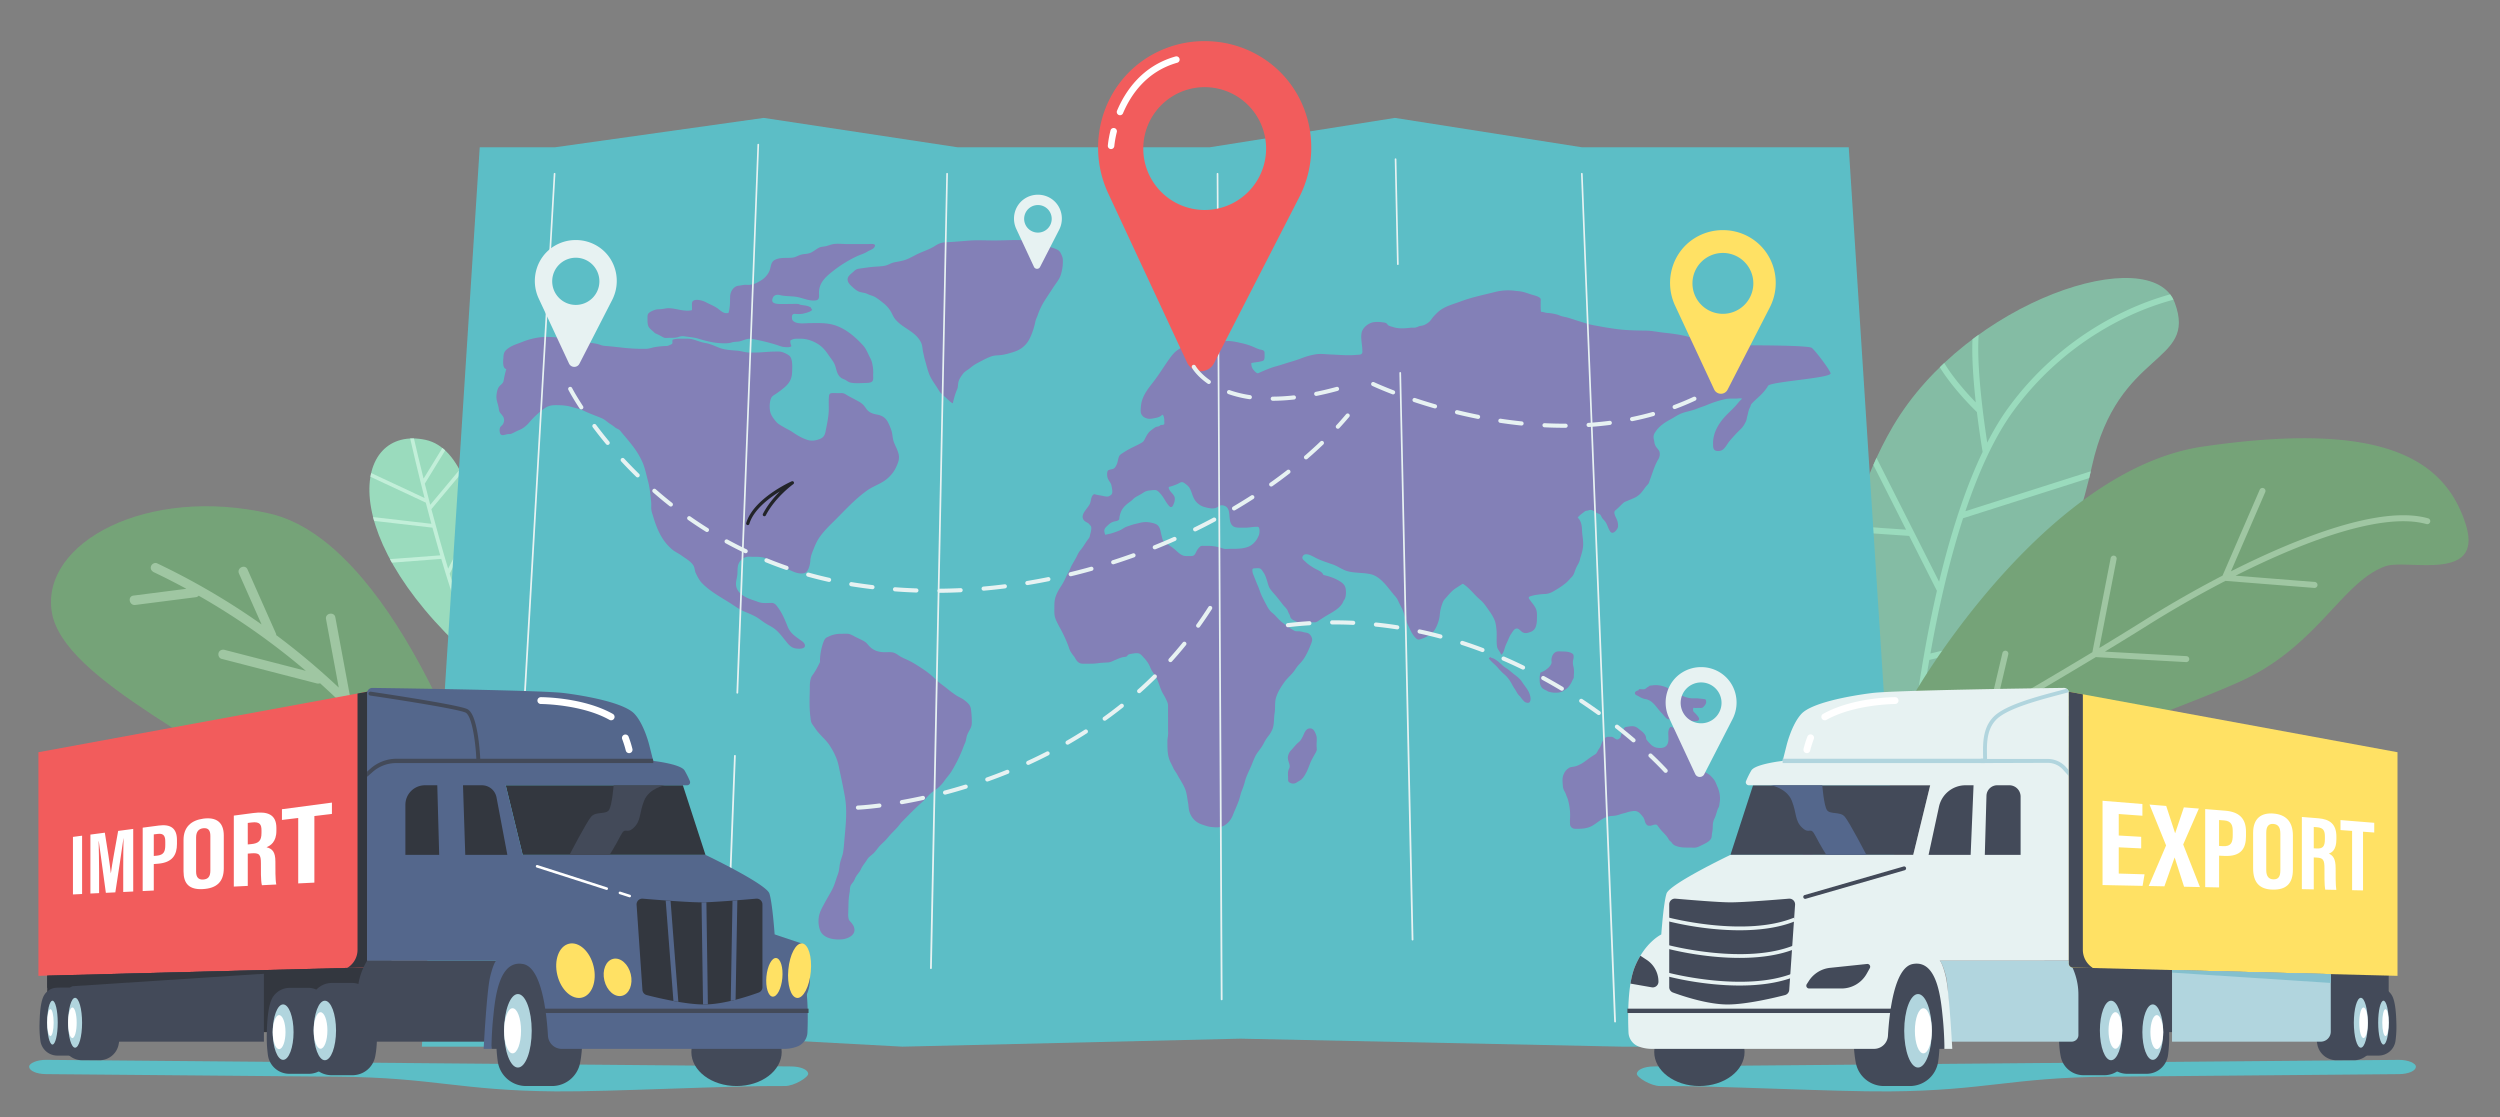 <svg id="Capa_1" data-name="Capa 1" xmlns="http://www.w3.org/2000/svg" viewBox="0 0 4252.13 1900.43"><rect x="0" y="0" width="4252.13" height="1900.43" fill="#808080" stroke="none"/><defs><style>.cls-1{fill:#9adbbd;}.cls-2{fill:#c2efd9;}.cls-3{fill:#75a378;}.cls-4{fill:#9fc6a2;}.cls-5{fill:#84bca4;}.cls-6{fill:#5cbec6;}.cls-7{fill:#8380b7;}.cls-8{fill:#e7f2f2;}.cls-9{fill:#f25c5c;}.cls-10{fill:#fff;}.cls-11{fill:#ffe164;}.cls-12{fill:#434a59;}.cls-13{fill:#b1d5de;}.cls-14{fill:#54678c;}.cls-15{fill:#84c0ce;}.cls-16{fill:#33373f;}.cls-17{fill:#222428;}</style></defs><path class="cls-1" d="M824.3,1138.12S847,774.45,723.69,748.1,561.57,916.65,824.3,1138.12Z"/><path class="cls-2" d="M722.15,847.05c-11.64-45.38-20.36-82.94-24.5-101.22,2.1-.1,4.25-.12,6.42-.07,3.19,13.92,8.87,38.24,16.35,68.33l32-52.15q2.46,2,4.81,4.14L722.55,822.6c2.85,11.38,5.93,23.45,9.22,36L781.61,799q1.59,3,3.1,6l-51,61c8.46,32.12,18.14,67,28.49,101.14l46.36-89.48c.7,3.2,1.38,6.44,2,9.69l-45.77,88.35c19,61.63,40.08,119.52,60,152-.29,6.67-.52,10.36-.52,10.36l-.54-.46c-24.62-36-50.88-111.19-73.22-187L666.59,957c-1.13-2-2.25-4-3.32-6l85.46-6.46c-4.61-15.83-9.05-31.63-13.26-47.07L636.3,885.94q-.93-3.29-1.75-6.5L733.7,890.9c-3.33-12.32-6.52-24.38-9.52-36l-94.11-44c.36-2.16.79-4.26,1.26-6.32Z"/><path class="cls-3" d="M807.17,1340.83S667.8,921.56,459,873.56,69.38,922.81,88.06,1040.84s293.33,231.33,431.16,350.82C611.86,1472,878.51,1469,807.17,1340.83Z"/><path class="cls-4" d="M227,1013l90-11.54q-27.27-14.8-55.28-28.17c-3.92-1.87-6.43-5.93-4.86-10.31,1.37-3.79,6.36-6.74,10.31-4.86a1206.33,1206.33,0,0,1,177.74,104l-38.44-86.65c-4.2-9.48,10.29-16.54,14.5-7q24,54.21,48.1,108.44a8.5,8.5,0,0,1,.75,3.35q4.62,3.43,9.21,6.91a1220.42,1220.42,0,0,1,97.12,82.29l-21.64-116.47c-1.89-10.19,14-13.16,15.85-2.94l24.93,134.2a8.14,8.14,0,0,1-.08,3.53q33.78,33.21,64.88,69a1188.74,1188.74,0,0,1,85.09,110.43c2.44,3.59,2.72,8.29-.83,11.36-3,2.6-8.91,2.79-11.37-.82a1188.85,1188.85,0,0,0-83.9-109,7.27,7.27,0,0,1-6.92.7,211.15,211.15,0,0,0-86.52-13c-4.34.28-8.53-1.8-9.39-6.45-.72-3.88,2.08-9.12,6.45-9.39a232.23,232.23,0,0,1,78.91,8.44q-27.4-30.26-56.81-58.64-15-14.41-30.43-28.28a9.64,9.64,0,0,1-5.74.21l-161.94-41.79c-4.21-1.09-6.23-6.49-4.85-10.32,1.58-4.4,6.08-5.94,10.31-4.85l138.07,35.64a1197.42,1197.42,0,0,0-138.17-101.39q-21.78-13.7-44.13-26.44a7.21,7.21,0,0,1-4.87,2.56l-103.11,13.21C219.7,1030.11,216.69,1014.27,227,1013Z"/><path class="cls-5" d="M3252.07,1237.32c74.55,13.88,148.84-26,180.68-94.82,38.62-83.51,97.22-222.22,125.39-349.77C3602.2,593.17,3738,620.6,3699,515s-353.12-4.75-479.43,210.15C3115.19,902.78,3073.22,1204,3252.07,1237.32Z"/><path class="cls-1" d="M3150.13,894.56l91.8,6.31-55.64-110.1c1.77-4,3.55-8,5.38-12L3298.1,989.41c8.72-36.25,19.17-74.61,31.51-112.43a5.16,5.16,0,0,1,.67-2.06c12.1-36.84,26-73.11,41.9-106.34-1.16-6.82-5.62-33.81-9.76-67.71C3355,693.7,3321,660,3299.3,624.66q3.75-3.66,7.56-7.23c16,26.51,40,53,53.65,67-3.91-35.39-7-75.48-5.59-107.38q5.25-3.95,10.54-7.75c-4,55.49,8.9,147.22,14.53,183.5,11.43-22.27,23.8-42.93,37.2-61.09a521.38,521.38,0,0,1,203.59-165.39,482.39,482.39,0,0,1,70.27-25.68,53.14,53.14,0,0,1,5.67,9.09,469.57,469.57,0,0,0-72.1,26.05,511.22,511.22,0,0,0-199.22,162C3392,743,3364.83,804.1,3342.85,869.49l213.27-67.9q-1.34,5.79-2.75,11.59l-214.46,68.28c-25.22,77.87-43.21,160.84-55.51,230L3465.76,1068q-2.51,5.91-5,11.68l-179.3,42.73c-8.52,49.23-14.06,90.56-17.22,116.7-3.37-.36-6.75-.84-10.13-1.42,3.23-26.91,8.91-69.59,17.68-120.14,0-.09,0-.18.05-.26,3.9-22.46,8.4-46.46,13.57-71.31,2.75-13.19,5.76-27,9-41.11l-47.18-93.37-99.73-6.86Q3148.81,899.59,3150.13,894.56Z"/><path class="cls-3" d="M3241.88,1272.55a106.94,106.94,0,0,1,9.89-85.71c65.82-112.44,264.63-393.9,495.7-427.4,290.19-42.07,407.85,12.69,446,131.25,32.71,101.55-100.2,59.22-136.52,72.45-73.89,26.9-115,136.05-245.81,195.53-96.47,43.86-345.45,132.77-469.53,176.43-39.58,13.93-82.7-7.47-95-47.12Z"/><path class="cls-4" d="M3523.42,1212.49a5.07,5.07,0,0,0-5.27-4.91l-112.12,3.8c48.41-28.15,104.74-61.25,158.67-93.75l153.45,8.52a5.15,5.15,0,0,0,5.44-4.79,5.06,5.06,0,0,0-4.8-5.37l-138.65-7.69c25.08-15.19,49.4-30.13,71.9-44.24,41.1-25.78,86.55-52,133.05-76.08l151.09,12a5.16,5.16,0,0,0,5.55-4.66,5.07,5.07,0,0,0-4.67-5.48l-134.68-10.7c124.25-62.57,253.08-107.88,324.6-87.78a5.17,5.17,0,0,0,6.35-3.51,5.05,5.05,0,0,0-3.5-6.28c-49.15-13.81-125.44-.15-226.75,40.61-37.68,15.17-74.5,32.33-108.56,49.57L3852.84,837a5.05,5.05,0,0,0-2.69-6.67,5.18,5.18,0,0,0-6.74,2.7l-63.21,146c-56.21,29.12-103.78,57.68-133.61,76.39-23.7,14.87-49.43,30.65-75.93,46.69L3600,951.06a5.06,5.06,0,0,0-4.07-5.93,5.16,5.16,0,0,0-6,4.06l-31.13,160.11c-56.38,34-115.37,68.59-165.12,97.48l22.14-93.85a5.06,5.06,0,0,0-3.83-6.09,5.17,5.17,0,0,0-6.16,3.83l-24.34,103.18c-63.29,36.69-108.91,62.56-109.92,63.13a5.09,5.09,0,0,0-2.38,5.93,4.56,4.56,0,0,0,.44,1,5.14,5.14,0,0,0,7,1.88c1-.58,47-26.68,110.77-63.63l131-4.44A5.14,5.14,0,0,0,3523.42,1212.49Z"/><polygon class="cls-6" points="3242.88 1780.21 2759.03 1780.21 2109.53 1766.62 1534.84 1780.21 1213.37 1762.82 859.43 1780.21 717.49 1780.21 815.93 250.53 943.78 250.53 1298.93 200.52 1628.92 250.53 2057.39 250.53 2372.56 200.52 2690.67 250.53 3144.44 250.53 3242.88 1780.21"/><path class="cls-7" d="M861.11,627.69c-6.4-1.05-5.42-12.71-5.09-17.28.57-8.07.29-11.69,7.32-17.22,7.86-6.19,17.33-8.41,26.29-12.12a117.49,117.49,0,0,1,21.67-6.21c19.9-4.08,40.37-.48,59.92,2.3,4.15.59,6.89,2.34,10.83,3.24,2.71.63,5.75.29,8.51.7,6.73,1,13.41,2,20.16,2.86a57.05,57.05,0,0,1,11.63,3.09c3.83,1.3,7.59,1.34,11.64,1.68,8.7.75,17.36,1.8,26,2.73a295.63,295.63,0,0,0,39,1.81c5.48-.13,10.17-2.13,15.45-3a131.17,131.17,0,0,1,17.78-1.74c4.16-.09,4.73-.74,8.38-2.29,5.1-2.18,2.19-3.3,3.39-8.37,6.47-2.33,13.34-1.74,20-1.79,4.73,0,9.13-.23,13.73,1,7.72,2,14.49,5.12,22.49,6.44,8.27,1.36,16,5.28,23.85,8.25,8.66,3.3,19.94,3.95,29.24,4.62,5.73.41,11,2.08,16.62,2.9,4.59.66,9.34.27,14,.29,11.07.07,22.13-1.52,33.26-1.6,4.73,0,9.29-.51,13.76,1,3.15,1.05,9.89,4.1,12.4,6.81,5.21,5.63,4.16,19.58,3.93,26.63-.39,11.82-4.25,19-13.26,26.69a158.69,158.69,0,0,1-14.42,10.88c-3.29,2.21-6.16,3.33-7.94,7.11-3.11,6.58-3.14,18.06-1.26,24.61,1.59,5.55,5.74,10.84,9.39,15.22,3.9,4.7,8.16,6.42,13.25,9.5s10.43,5.39,15.16,8.65c7.48,5.14,15.69,10,24.36,12.89,6.33,2.12,11.93,1.84,18.3-.09,8.28-2.52,11.64-5.31,13.4-14.45,2.37-12.22,5.1-24.11,5.38-36.54.17-7.62-.49-16.06.44-23.62.61-4.93,3.92-4.68,8.49-4.73,3.07,0,6.14.22,9.22.16,2.54-.06,4.77-.34,7.24.43s5.53,3,7.83,4.28c5.94,3.32,12.08,6.28,18,9.67,5.72,3.28,8.28,5.9,11.8,11.14,4.88,7.27,10.92,9.45,19.22,10.94,9.19,1.65,15.18,6,19.16,14.46a103,103,0,0,1,5.14,12.6c2.11,6.63,1.77,13.62,4.31,20.16,2.83,7.3,6.53,13.16,8.11,20.92,1.68,8.26-1.64,15.47-5.27,23-3.88,8-11.16,16-18.39,21-9.47,6.63-20.5,10.15-29.86,16.77-18.61,13.17-34.75,30.29-50.88,46.69-10.17,10.34-20.44,19.52-29.11,31.36-5.52,7.53-8.49,14.75-11.88,23.25-2.41,6-4.48,11.21-4.9,17.85-.38,5.9-2,13.48-5.61,18.42-4.36,6-15.83,3.62-21.49,1.39-16.07-6.32-30.77-16.42-46.75-22.88-7.47-3-15.08-3.22-23.06-3.08-3.91.07-8.33-.65-12.21.31a19.64,19.64,0,0,0-13.8,14.25c-1.2,4.94-.81,9.75-1.18,14.75s-1.88,9.6-2.32,14.47c-.87,9.64,4,16.34,11.22,21.57,8,5.75,17.67,8,26.69,11.46,6.74,2.57,14.7,1.68,21.88,1.55,6.37-.12,8.51,3.72,12.29,8.86,6.81,9.26,11.63,21.33,16,32.13,4.77,11.69,15.07,17.45,24.5,24.37,2.23,1.64,5,4.62,4.62,7.85-.66,6.23-13.61,4.88-17.7,3.86-7.36-1.83-11.73-8.29-16.28-13.92-5.22-6.45-10.72-13.65-17.2-18.72-5.25-4.11-11.36-6.67-16.87-10.32-5.67-3.75-10.77-8.07-16.8-11.25-5.5-2.91-11.25-5.28-17-7.64-7.74-3.18-14.35-7.65-21.32-12.26-17.83-11.79-36.76-21.08-51.93-36.59-4.21-4.31-7.87-11.32-10.58-17-1.86-3.87-1.62-8.54-3.62-12.24-4-7.45-13.52-12.51-19.91-17.24-5.46-4-11.79-6.65-17-11.06-17.13-14.61-25.58-34.4-32-56.07-1.25-4.19-2.89-8.38-3.15-12.8-.23-4.07.21-8-.23-12.11-1.29-12-2.26-23.71-5.38-35.3-2.73-10.12-4.8-20.73-8.74-30.37a130.09,130.09,0,0,0-15.52-26.75c-6.1-8.26-13-16.34-19.64-24.14-1.88-2.22-3.46-4.89-6-6.36-2.27-1.33-4.18-1.75-6.21-3.52a79.05,79.05,0,0,0-9-6.33c-4.48-2.94-7.93-6.7-12.94-8.89-10-4.36-20.59-7.8-30.32-12.62-6.53-3.23-14.28-4.74-21.31-6.8-8.34-2.45-16.35-3-25.06-3.08s-14.83.59-22.28,6.22a145.08,145.08,0,0,0-24.71,22.95c-5.05,6-10.86,10.71-18.11,13.55-4.23,1.66-8.23,4.17-12.35,5.81-2.06.81-3.62.52-5.76.72-4.87.44-11.47,4.35-13.54-1.26-.93-2.52-1.28-7.45,0-10.05,1.06-2.13,3.6-3.44,4.81-5.61,2.6-4.66,2.6-9.2,0-13.36a48.91,48.91,0,0,0-4.42-5.47c-2.43-3-2.35-6.46-3.1-10.27-1.32-6.65-4-12-3.54-19,.31-4.69,1.38-11.47,4.35-15.5,2-2.75,5.66-4.79,7.16-8.09C857,647.47,857,642.3,861.11,627.69Zm533.66,498.19c-.5-9.88,1.74-21.85,4.88-31.32.8-2.43,2.14-6.08,3.8-8.08s2.88-2.33,5.26-3.49a47.13,47.13,0,0,1,21.62-5c3.59,0,7.2-.17,10.78-.08,4.67.13,9,2.74,13.06,4.94,5.45,2.92,11.83,5.41,17,8.74,3.39,2.19,5.63,5.84,8.53,8.63,7.38,7.13,16.56,9.26,26.52,9.12,3.9-.06,8-.4,11.87.3,5,.89,8,3.68,12.2,6.27,5,3.13,10.56,5.2,15.84,7.8,8.85,4.37,17.59,10.25,25.87,15.72a138.05,138.05,0,0,1,20.45,17c5.82,5.66,12.6,9.92,18.84,15.1,4.52,3.75,9.21,7.14,14,10.48,5,3.48,10.63,5.33,15.47,9.24,6.23,5,10.07,8.09,10.91,16.52a164.44,164.44,0,0,1,1.21,18.31c0,3.46.12,6.43-1,9.75-1.63,4.87-4.79,9-6.65,13.78s-1.8,10.07-4.06,14.69c-2,4.16-3.24,8.21-5,12.49a244.43,244.43,0,0,1-18,35.41c-3.41,5.61-7.78,9.94-11.48,15.28a65.24,65.24,0,0,1-11.91,13.1c-3.47,3-7.44,5.07-10.89,8.06-5.21,4.51-9.43,10.21-14.61,14.81-12.15,10.76-23.39,22.34-34.86,34-3.27,3.33-5.82,7.29-9,10.7-2.75,3-5.56,5.77-8.38,8.67-3.59,3.69-6.8,7.81-10.29,11.61-3.1,3.38-6.52,6.25-9.69,9.52-3.91,4-6.87,9-10.83,12.94-2.93,3-6.87,5.42-9.58,8.53a52.3,52.3,0,0,0-3.37,5.06c-2.33,3.41-4.87,6.6-7.09,10.2-1.21,2-2,4.15-3.17,6.15-2,3.61-4.91,6.42-7,9.91-1.61,2.61-2.47,5.67-4.14,8.27-1.51,2.37-3.52,4.2-4.81,6.79-1.87,3.72-1.25,7.29-1.87,11.23a134,134,0,0,0-2,18.25c-.17,6.26-.29,12.53-.51,18.79a31,31,0,0,0,.57,8c.78,3.78,2.35,4.45,4.69,7.28,2.92,3.52,5.42,7.42,5.38,12.56-.07,9.91-12.59,14.76-19.9,15.6-12.81,1.49-32.78-.57-38.48-15a43.61,43.61,0,0,1-2.73-18c.41-11.3,5.53-19.59,10.73-29.3,3.94-7.37,8.31-14.44,12.22-21.81,3.51-6.61,5.23-12.49,7.49-19.46,1.37-4.26,3.08-7.94,4-12.34,1.17-5.39,1.25-10.74,2.72-16.11,1.55-5.65,3.82-10.65,4.74-16.56,1-6.41,1.46-13,2-19.46,2.17-25.18,5.27-49.75.9-74.52-3.11-17.66-7-35-10.6-52.44-2.62-12.69-8.68-24.4-15.45-34.81-6.92-10.63-17.4-18.08-24.22-28.58-1.56-2.41-3.25-4.64-4.92-7-2.85-4.1-2.89-8.16-3.52-13.08-1.8-14-1.44-28.85-1-43,.25-8-.52-16.16,2.33-23.61C1381.86,1146.94,1384.9,1146.74,1394.77,1125.88ZM1620.65,686c-4.67-2.06-8.35-6.6-12.15-9.89-4.46-3.86-8.65-6.92-11.7-12.12-5.59-9.53-12.7-17.94-16.66-28.4-3-7.92-4.69-15.79-7.09-23.86-1.19-4-1.81-8.15-2.83-12.22-1.45-5.83-1-11.43-3.69-16.93-9.18-19-30.92-24-43.69-39.43-2.68-3.23-4.13-6.53-6.07-10.31a50.4,50.4,0,0,0-13.37-16.57c-4.63-3.75-10.17-8.26-15.31-11.19-3.89-2.22-8.29-2.88-12.24-4.87-4.35-2.19-8.62-2.27-13.36-3.65-5.85-1.7-12.15-7.87-16.45-12.14-3.33-3.3-6-8.35-3.23-13.49,1.75-3.24,6.32-6.53,8.94-9,3.1-3,5.31-4.41,9.51-5,9.1-1.21,18.38-2.79,27.53-3.36,5.55-.35,11.39-.57,16.87-1.77s9.9-4.54,15.47-5.64c6.92-1.37,12.65-2.06,19.42-4.49,6.31-2.27,11-5,16.9-8.08,10.64-5.52,22.93-8.87,33-15.45,6.22-4.08,11.29-5.84,18.8-6.15,12.65-.52,25-1.63,37.7-2.68,14.61-1.21,29.53-.31,44.17-.31,19.39,0,40-1.75,59.28.34,7,.76,15.07,0,21.44,3,3.74,1.76,6.14,4.56,9.78,6.21,6.59,3,18.39,4.17,22,11.14,1.84,3.55,3.94,7.67,4.1,11.76a73.93,73.93,0,0,1-3.71,26.68c-2.38,7.44-8.19,13.91-12.37,20.44-4.75,7.41-9.7,14.67-14.43,22.13a115,115,0,0,0-12.06,24.84c-1.25,3.74-3.13,6.9-4,10.82a134.43,134.43,0,0,1-5.15,18.48c-3.18,8.47-6.41,16.07-12.82,22.51-8.16,8.2-16.48,10.7-27.4,13.73a77.19,77.19,0,0,1-16.64,3.14c-4.11.24-8.73.47-12.71,1.84-8.32,2.87-16.8,7.73-24.65,11.81a69.11,69.11,0,0,0-12,8.34c-3.84,3.11-8.22,5.07-11.37,8.95-2.95,3.62-6.36,8.63-7.8,13-1.19,3.63-1,7.17-1.68,11C1628.28,662.72,1624.93,666.43,1620.65,686Z"/><path class="cls-7" d="M1114,566.67c-3-3.17-7.42-6.23-10-9.63s-2.78-9.68-2.68-13.75c.09-3.7-.76-8.28,2.22-10.9,3.41-3,10.93-6.1,15.38-6.3a65.68,65.68,0,0,0,12.31-1.3c4.21-.95,9.88-.5,14,.13,9.84,1.49,21.17,5.12,31.48,2.69,1.12-4.12-1.28-12.51,1.72-15.43,4.83-4.71,17.55-.65,21.82,1.66,7.48,4,16,7,22.61,12.44,4.78,3.93,9.35,7.63,16.13,5.94,1.27-3,2-9.45,2.33-12.49.52-5.27.27-10.63.55-15.9.45-8.45,6-17.17,14.74-17.94,3.11-.27,6-1,9.06-1.38s6.09.27,9.13-.05a55,55,0,0,0,8.18-1.7c3.45-1,8.51-4.11,11.75-6a36.58,36.58,0,0,0,13.52-14.9c3.28-7,2.11-15.86,9.55-19.76,9.47-5,20.76-2.7,30.69-4,5-.67,9.23-3.7,14.15-5,5.55-1.49,11-.88,16.44-3.32,4.83-2.18,8.78-5.82,13.41-8.25,3.79-2,7.93-1.88,12-2.77,3.39-.74,6.6-2.05,9.92-2.94,8.33-2.22,18.06-.69,26.64-.69h34.76c4.15,0,17.27-2,10.77,6.14-2.5,3.11-7.68,4.45-11,6.56-5.78,3.67-12.59,5.43-18.75,8.34a208.16,208.16,0,0,0-38.66,23.8c-12.89,10-24.84,20.16-25.2,37.16-.11,5.3,1.74,12.5-4.91,13.68-11.22,2-22.91-4.3-33.66-5.92-8-1.22-16.29-.93-24.2-2.24-4.08-.67-7.14-2.17-11.3-.51-3.19,1.28-4.47,3.75-5.27,7-1.87,7.65,8.57,7.82,14,7.93,6.51.14,13.1-.15,19.62-.14,3.14,0,6.41-.26,9.53,0,1.92.14,2.39.77,4,1.21,4.92,1.34,9.95,1,14.76,3.1,1,.43,2.86,1.07,3.57,1.89,1,1.19.65,2.66,2.3,3.46-1.27,3.94-14.23,6.75-17.89,7.3a50,50,0,0,1-8.3.16c-2.9-.06-5.72-1.06-7.53,1.79-1.15,1.81-.87,7.14.27,8.73,5.55,7.74,21.79,5,30,5,13.34,0,26-.72,38.85,2.73,20.17,5.41,37.15,19.88,51.07,35.13,5.79,6.35,8.23,14.06,12.23,21.45,3,5.57,3.6,9.72,4.59,16a65.85,65.85,0,0,1,.42,12.72c-.08,3.05.84,8-1.26,10.69-2.54,3.3-9.27,3-12.7,3.13-7.43.25-15.84.84-23.15-.4-4.39-.74-6-2.35-9.51-4.44-3-1.81-6.05-2.27-8.81-4.65-6.71-5.78-6.76-13.77-9.87-21.59-2.41-6-6.79-10.78-10.35-16.1-3.82-5.72-8.23-11.5-13.63-15.79-9.38-7.47-22.61-12.54-34.56-12.34-5,.08-9.51-.53-14.13,1.52-3,1.32-3,1.07-2.84,4.72.13,2.59,1.1,3.91,1.72,6.36-1.85,2.53-9.23,1.82-12.25,1.53-4.52-.44-9-2.38-13.24-3.76a352.7,352.7,0,0,0-41.52-10.07c-7.49-1.43-13.48,2.29-20.59,4.07-4.42,1.1-9,.5-13.46,1.87-4.8,1.45-8.12,1.56-13.13,1.57-15.36,0-29.7-3.46-44.15-7.9-6-1.85-12.14-2.47-18.37-3.23s-8.7-1.88-14.76.19c-5.08,1.74-9.47,1.56-14.83,1.56-2.87,0-6.45.59-9.25.07S1125.7,571.74,1114,566.67Zm1967.29,24.86c-7-4-89.67-4.17-97.1-4.17h-25.48c-4.67,0-9.35.17-14,.07-11.56-.23-23.36-4.15-34.76-6.37-9.38-1.83-18.72-3.31-28-5.66-7-1.77-14-3.68-21.08-5.13-10.43-2.14-21-3.36-31.57-4.5-9.81-1.07-19.65-3.31-29.49-3.43-18.4-.22-36.53-.52-54.91-3.33-7.41-1.13-14.92-2.2-22.29-3.61s-15-2.54-22-4.57c-10.88-3.12-21.63-6.74-32.43-10.11-4.31-1.35-8.81-1.86-13.08-3.26-2.33-.75-4.51-1.86-6.88-2.48a79.46,79.46,0,0,0-15.91-2.68c-3.91-.2-7.26-1.85-11.26-2-.86-5.14-.44-10.87-.59-16.07-.05-1.86.68-4.89-.38-6.49-2.38-3.58-10.42-5.26-14.29-6.45-5.79-1.77-11.34-4-17.28-5.24-3.91-.79-7.86-.95-11.8-1.45a89.27,89.27,0,0,0-32.6,1.71c-20,5.09-40.27,9.06-59.64,16.34-13.61,5.12-28.44,8.47-39.3,18.65-2.41,2.27-4.78,4.73-7,7.2-2.66,2.93-4.64,6.65-7.66,9.23a36.26,36.26,0,0,1-6.41,4.23c-3,1.56-4.87,1.8-8.09,2.33s-5.85,2.48-9,2.9c-2.69.37-5.46,0-8.18.27-9.79,1.16-20,2-29.58-1.27-2.48-.84-5.5-1.26-7.69-2.68-1.41-.91-2.16-2.67-3.51-3.62-1.8-1.29-5.19-1.48-7.26-1.77a53.34,53.34,0,0,0-14.39-.15c-8.54,1.29-18.36,8.75-20.37,17.54-2.12,9.28.87,19.93,1.08,29.37,0,2.12.56,4.59-.71,6.4-1.82,2.6-6.53,2-9.35,2.31-14.55,1.46-29.09-.15-43.67-.67-9.29-.33-18.39-1.88-27.56.06a119.67,119.67,0,0,0-18.46,4.95c-7.1,2.74-14.35,5.27-21.67,7.39-8.77,2.55-17.45,5.62-26.26,8s-17.88,6.41-26.37,10.07c-1,.44-2.67,1.52-3.79,1.46-2.49-.15-5.92-4.15-7.35-5.81-3-3.42-3.51-7.21-3.71-11.44,5.24-1.54,10.8-1.39,16.1-2.86,1.87-.52,4.2-.74,5.37-2.41,1.59-2.27,1.18-7.07,1.14-9.67-.06-3.4.55-5.4-2.94-7-1.75-.79-3.9-.9-5.67-1.42a72.88,72.88,0,0,1-8.57-3.48,119.09,119.09,0,0,0-23-7.39c-7.64-1.66-15.34-3.53-23.17-3.35-6.35.14-12.72.05-19.08,0-11.52,0-22.55-.18-33.91,2.17a90.38,90.38,0,0,0-26.48,9.9c-8.11,4.54-12.92,9.73-18.43,17.33-9.68,13.39-18.16,27.7-28.37,40.76-7.13,9.12-14.56,18.5-18.35,29.68a50.21,50.21,0,0,0-2.49,13.41c-.3,4.88-.91,8.94,1.9,12.83,2.35,3.25,5.2,4.69,9.12,5.76,4.08,1.12,9.14,0,13.2-.81,4.36-.84,7.27-1.68,10.64-4.05.88-.62.46-1.48,1.72-1.5,1.49,0,2.09,2.31,2.44,3.37,1,2.94.88,5.53.92,8.52,0,2.45.75,4.23-1.92,5.19-1.22.43-2.78-.1-4,.33-.93.32-2,1.56-2.87,1.93-1.93.85-4.06.67-6,1.67a60.51,60.51,0,0,0-7.35,5.16c-5.61,4.14-7.89,9.1-11.11,15.25-1.33,2.55-2.07,4-4.33,5.47-6.26,4-13.69,7-20.26,10.48a126.09,126.09,0,0,0-11.44,6.7c-2.52,1.68-5.79,3.31-7.33,6.08-2,3.68-2.12,8.61-3.68,12.66-1.27,3.27-3.18,7.54-6.4,9-2.45,1.12-7.74,1.16-9.43,3.45-1,1.38-1.1,4.53-1.12,6.2-.05,4.65,1.29,7.71,3.68,11.42,2.28,3.55,3.3,4.7,3.94,8.75.58,3.62,2,9,.6,12.57-.75,1.93-3.76,3.81-5.33,4.41-3.63,1.38-9.23-.57-13-1.2q-5.12-.74-10.16-2l-1.68-.39c-5.2,2-5.38,10.64-6.88,15.13-2.8,8.38-18.31,19.28-10.81,29,2.28,3,5.33,3.65,8.09,5.7a31.79,31.79,0,0,1,2.53,3c1.18,1.09,4.28,2.35-.31,17.27.24,3.44-3.7,7.25-5.45,9.86-3.54,5.25-6.47,10.53-10.65,15.29-3.6,4.09-5.42,9.3-8.07,14.08-3.31,6-6.93,11.51-9.54,17.89-1.77,4.35-4.41,8.19-6.36,12.44a117.41,117.41,0,0,1-7.85,15.1c-4.62,7.14-9.06,14.16-11.21,22.63-1.57,6.19-1.18,12.32-1.31,18.63-.14,6.83,0,11.71,2.8,18,1.91,4.37,4.13,8.7,6.45,12.85a237.48,237.48,0,0,1,13.68,29c1.57,4,2.58,8.12,4.69,11.89a68.26,68.26,0,0,0,5.59,7.87c2.26,3,3.74,6.73,6.43,9.28,3.41,3.22,6.68,3.51,11.08,3.46,7.85-.1,15.56.28,23.33-.86,5.71-.83,11.69-1,17.45-1.35,4.64-.29,8.2-2.71,12.52-4.38,4.72-1.83,8.9-4,13.92-4.8,1.49-.23,3.68-.23,5-1,1-.54,1.51-2,2.34-2.63,2.36-1.78,7.11-2,9.95-2.48a24.3,24.3,0,0,1,7.42-.22c4,.65,6.59,4.31,9.28,7.16a57.44,57.44,0,0,1,7.36,9.33,45.18,45.18,0,0,1,4.1,8.2,52.92,52.92,0,0,0,6.12,10.42c4.09,5.89,6.75,12.28,9.19,19.19a101.82,101.82,0,0,0,4.24,10.91c1.83,3.77,4.31,7.23,6.08,11,2.09,4.45,4.45,8.26,4.4,13.4-.08,7.84,0,15.69,0,23.54q0,7.74,0,15.48c0,3.37.27,6.85,0,10.21-.24,3.63-1.14,6.77-1.12,10.51.08,10.09-.23,20.33,2.83,30,1.67,5.28,4.82,10.32,7,15.34,2,4.5,4.89,7.72,7.18,12,4.29,8.07,9.51,15.26,13,23.87,3.09,7.56,3.49,15.25,5,23.12,1.2,6,.84,12.08,3.16,17.87,3.85,9.62,10.71,16.31,20,19.41,4.87,1.62,10.29,3.78,15.38,4.32,5.48.59,12.72,1.41,18.11-.23,8.85-2.69,16.11-10.68,19.48-19.34s7.47-17,10.51-25.71c1.77-5.13,2.67-10.48,4.62-15.55a129.8,129.8,0,0,0,5.45-16c2.38-9.67,7.44-18.7,11.19-27.79,2-4.88,3.92-10,6.17-14.72,3.51-7.41,9.63-13.31,13.53-20.55,2.56-4.76,5.14-9.72,8.51-13.9a48.27,48.27,0,0,0,7.33-12c3.68-8.78,2.3-18.38,3.89-27.57,1.49-8.73-.1-18,2.41-26.49,2.95-10,9.39-19.88,15.46-28,4.86-6.51,11.44-11.47,16-18.2,2.57-3.78,4.65-7.08,7.83-10.37a67.32,67.32,0,0,0,9.85-12.56,135.23,135.23,0,0,0,8.92-18.51c1.27-3.09,2.87-6.71,3.35-10.07.6-4.15-2.88-9.83-6.41-11.64-2.5-1.29-5.86-1.43-8.56-2.14a28.11,28.11,0,0,0-8.36-1.39c-3.63.07-5.15.15-8.6-1.87-6.34-3.7-12.75-8.57-18.69-13-5.38-4-9.49-9.55-14.38-14.12-2.06-1.92-4.37-3.53-6.27-5.62a42.54,42.54,0,0,1-5.34-8.06c-2.84-5-5.29-10.16-7.95-15.26-3.12-6-4.8-12.4-7.43-18.6-2.52-5.93-4.88-11.88-7.29-17.86-1.32-3.28-2.32-5.86-2.36-9.32,0-3,1.12-3.24,4-3.35,2.28-.08,6.5-.59,8.74.22,2.7,1,4.39,4.25,6,6.55,3.08,4.41,4.79,9.81,6.39,15,1.51,4.85,2.31,9.31,5.26,13.47,2.64,3.7,5.59,6.91,8.55,10.31,4.69,5.37,8.89,11.08,13.3,16.66,3,3.8,6.87,6.64,8.41,11.38a39.26,39.26,0,0,0,2.55,5.11c1,2.19,1.09,4.57,2.71,6.47a16.08,16.08,0,0,0,6.43,4.14c1.93.75,3.72,2.18,5.76,2.52s4.75-.08,6.94-.08c5.86,0,11.72,0,17.58,0,3,0,5.09.46,7.68-1.18,4.47-2.81,8.86-5.82,13.36-8.62,10.12-6.31,23.44-12.1,29.77-23a26.69,26.69,0,0,0,1.51-3.37c.54-1.33,1.47-2,2.09-3.2a20.33,20.33,0,0,0,1.7-5.73,36.91,36.91,0,0,0-.46-13.86c-1.92-6.69-8.23-10.21-13.78-13.22-6.91-3.75-14.22-6-21.77-7.85-3.27-.82-2.06-1.42-3.91-3.81a17,17,0,0,0-4.22-3.19c-3.52-2.12-7.08-3.42-10.52-5.65-4.31-2.78-8.7-5.4-12.43-9-1.41-1.38-3.1-2.81-4.41-4-1.89-1.73-3.34-4.17-1.2-7.24,4.57-6.58,15.77.28,20.95,3,9.55,5,20.14,8.17,30.26,11.76,8.65,3.08,16,9,25,11.36,13,3.43,26.54,2.1,39.51,5.18,9.56,2.27,18.2,10,24.66,17.41,4.76,5.43,9.12,11.23,13.74,16.8a78,78,0,0,1,5.7,7c1.81,2.8,2.88,6,4.42,8.89,2.65,5,5.53,10.33,7.22,15.83,2.27,7.36,4.09,14,7.46,21,3.85,8,7.23,16.71,14,22.47,2.88,2.44,4.64,1.76,8.3.6a56.52,56.52,0,0,0,17.23-9.2c6.68-5.11,11.07-16.31,13.12-24.6,1.37-5.52,1.12-11.33,2.59-16.87a92.18,92.18,0,0,1,3.83-12c1.51-3.62,4.57-6.59,7.07-9.46,4.61-5.26,9.27-10.66,15.17-14.35,3.23-2,6.37-4.19,9.59-6.23,1.68-1.07,1.74-1.51,3.84-.08,10.63,7.25,18,17.89,27.84,26.17,6.55,5.54,11.22,13.14,16.21,20.16a78.91,78.91,0,0,1,7.76,13.32c2.5,5.59,3.25,12.46,3.77,18.5.77,9-.5,18.46.82,27.38.81,5.43,5.63,8.92,6.9,14,4.28-1.9,5.48-9.32,6.93-13.44a93.93,93.93,0,0,1,3.77-8.74c2-4.18,3.55-9.09,6.18-12.82,1.63-2.32,4.41-7.17,6.87-8.59,4.36-2.51,7.05.69,10.25,3.54,5.47,4.86,10.11,3.57,16.06,1.36a14.43,14.43,0,0,0,9.35-10.15,35.11,35.11,0,0,0,1.54-9.46c0-5.08.57-11.73-.66-16.68-1.66-6.73-7-12.08-10.77-17.49-1.77-2.54-4.52-5.14-.11-6.77a68.07,68.07,0,0,1,12.15-2.75,125.77,125.77,0,0,1,13.43-1.26c8.53-.4,14.49-4.79,21.58-9a123.62,123.62,0,0,0,13.09-9.24c3.92-3.08,6.84-7,10.35-10.47s4.27-6.73,5.94-11.31a89.52,89.52,0,0,1,3.84-8.67,32.23,32.23,0,0,0,5-12.84c2.56-7.59,5-16,4.88-24.28-.09-7.63-1.76-15.1-2-22.76s-1.44-15.85-7.28-21.32c2.89-4.07,7.45-6.88,11.25-10,2.05-1.68,2.89-1.53,5.41-1.91,1.75-.26,3.19-1.24,5-1.23,4,0,7.95,3.75,11.52,5.54,1.7.86,4.17,1.34,5.3,2.78,1.5,1.93,2.12,4.45,3.8,6.45,2,2.34,4,4.28,5.66,6.91,2.08,3.41,3.08,7.21,4.91,10.74,1.16,2.24,2.44,5.68,5.15,6.39,4,1,8.4-4.75,10-8.19,1.15-2.52.47-7.29-.11-10-1.1-5.17-4.69-9.68-5.52-15-.56-3.64,1.79-4.86,4.36-7.16,3.64-3.25,7-6.74,10.53-10.07,2.36-2.24,5.28-2.9,8.06-4.12,4.24-1.86,8.9-3.6,13.1-5.79a33.38,33.38,0,0,0,10.05-8.3c2.75-3.24,5.08-6.79,7.69-10.14,1.13-1.45,2.68-2.68,3.78-4.16,1.49-2,2-4.91,2.93-7.25,4.58-12.08,7.8-24.18,14.48-35.22,1.8-3,2.83-8.26,1.82-11.83-.88-3.14-3.22-5.35-5.13-7.81a18.28,18.28,0,0,1-3.71-9.19c-.46-3.34-1.7-6.55-1.31-9.91.42-3.62,2.24-6.13,4.23-9,6.06-8.61,15.39-14.77,24.48-19.59,5.39-2.86,10.41-6.42,15.93-9,8.81-4.12,18.78-5.07,27.75-8.7,6.31-2.56,12.77-4.5,19-7.05a177.68,177.68,0,0,1,31-9.83c5.62-1.16,11.4-.74,17.17-.75,2.93,0,8.38-1.21,11.14.24-4.13,3-7.58,8-11.19,12-6,6.59-12.74,12.47-18.73,19.06-10.91,12-20.12,28.22-19.6,45.53.11,3.8-.38,8.9,3.41,11.15,2.86,1.68,7.42,1.33,10.24.34,6.13-2.15,10.25-11.09,14.11-15.8A253.75,253.75,0,0,1,2961,729.53c3.65-3.55,6.1-7.73,8.35-12.32,1.56-3.2,1.71-6.6,2.7-10,1.08-3.69,1.6-7.76,3-11.29.54-1.39,1.3-2.61,1.92-4s.77-3.06,1.52-4.17a31.6,31.6,0,0,1,3.16-3.5c2.87-2.94,6.21-6,9.26-8.75,6.17-5.65,12.15-12,16.35-19.33,4-7,104.49-12.84,106.25-20.82C3114.38,631.56,3086.36,594.45,3081.25,591.53ZM2142.17,905.32c-.16,3.78-1.76,6.92-3.48,10.17-3.13,5.89-9,11.8-15.1,14.28-9.88,4-21.41,3.75-31.86,3.7-3.25,0-7,.59-10.28-.11-2.11-.46-4.14-1.51-6.24-2.06a79.88,79.88,0,0,0-20.54-2.9c-2.7,0-5.41.07-8.11,0-1.85,0-3.3-.23-4.87.93a24.22,24.22,0,0,0-5.76,6.69c-1.49,2.44-2.43,5.58-4.4,7.67-1.72,1.83-3.7,2-6,2.07a93.72,93.72,0,0,1-9.63-.1c-7.38-.67-12.24-6.53-17.69-11.1-5.69-4.77-12-8.58-17.94-13-3.18-2.33-3.45-6.8-4.55-10.45-1.55-5.09-1.79-11-4.79-15.5-2-3-5-4.52-8.29-5.45a53,53,0,0,0-12.11-2.14,40,40,0,0,0-11.32,1.17c-5.05,1.32-10.44,2.26-15.35,4-3.31,1.17-6.89,2.16-10.07,3.66-2.45,1.16-4.61,2.91-7,4.14-5,2.55-10.52,4.22-15.8,6-2.45.84-5.71,1.26-11.11,2.63-1.29-3.35-2.53-7.39-.56-10.77,1.42-2.41,4.19-4.51,6.16-6.45a20.54,20.54,0,0,1,8.52-5.1c2.34-.73,8.3-1.1,9.46-3.92.47-1.12.42-3.52.71-4.66a46.9,46.9,0,0,1,3.57-10.72,37.26,37.26,0,0,1,8-9.64c3.56-3.25,7.79-5.62,11.18-9.06,3.91-4,8.86-6,13.63-8.75,2.32-1.34,4.5-3,6.85-4.24a22.45,22.45,0,0,1,8.54-2.13,51,51,0,0,1,9.06-.64c3.66.27,6.1,3.38,8.49,5.92,5.52,5.87,8.6,13.43,13.72,19.63,1.25,1.51,2.86,3.69,5,3.35s3.33-3.54,4.09-5.43a19.76,19.76,0,0,0,1.79-9.9c-.61-5-5.09-8.31-7.81-12a12,12,0,0,1-2.49-5.32c-.24-2.21,1-1.7,3.06-2.29a106.68,106.68,0,0,0,11.74-4.23c2.14-.91,4.34-2.63,6.61-3.11,1.94-.41,3.55.34,5.16,1.46,3.22,2.23,6.69,4.79,8.78,8.21,3.5,5.76,4.71,12.85,8,18.75a28.66,28.66,0,0,0,17.31,13.74c5.71,1.68,14.15,3.74,20.09,1.35,2.26-.91,4.09-2.55,6.25-3.61,2.34-1.15,5.11-.71,7.54.14,13.78,4.88,4.62,25,14,34,2.81,2.66,6.87,3.12,10.46,3.23,4.59.14,9.21.14,13.79,0,5.24-.2,10.25-1.37,15.49-1.37,2.66,0,4.39-.74,5.49,2.13C2142.43,900.31,2142.27,903.06,2142.17,905.32Z"/><path class="cls-7" d="M2239.61,1259.92c-.08-2.42.23-4.81-.37-7.2a31.88,31.88,0,0,0-4.11-9.9,8.19,8.19,0,0,0-9-3.71c-6.1,1.41-8,9.18-10.62,14.11-1.51,2.81-2.68,5.23-4.86,7.52-1.52,1.61-3.28,2.79-4.84,4.35-3.32,3.32-6.15,7.09-9.4,10.46-3.63,3.76-6.28,8.93-5.91,14.48.29,4.35,2.62,8.06,3,12.36.36,3.69-1.4,5.19-2.27,8.37-1.08,4-.38,8.8-.35,12.87,0,3.72-.38,5.94,3,7.63a11.33,11.33,0,0,0,8.48,1.11c2.83-.81,5.1-3,7.71-4.29,5.44-2.73,9-9,11.87-14.46,3.46-6.6,5.37-13.79,8.73-20.48,2.21-4.4,4.68-8.61,7.06-12.89,1.08-2,2.08-3.88,2-6.12A73.67,73.67,0,0,1,2239.61,1259.92Zm292.71-140c4.14,5.87,10.44,10.12,15.13,15.59a98.67,98.67,0,0,0,8.56,9.14c2.7,2.44,5.57,4.71,7.88,7.6a62.65,62.65,0,0,1,7.75,11.7c2.12,4.36,5.21,8.22,7.57,12.47a31.38,31.38,0,0,0,4.1,6.13c1,1.14,2.24,1.9,3.06,3.2a47.92,47.92,0,0,0,5.53,6.74,8.55,8.55,0,0,0,4.85,2.68c2.09.47,4,.46,5.18-1.33,2.05-3.24,1.41-7.48.43-11.13-1.87-6.94-6-12.35-10.18-17.91-2.15-2.86-3.87-6.09-6.26-8.75a67.12,67.12,0,0,0-9.4-8.21c-4.81-3.67-9.26-7.94-14.31-11.21a46.61,46.61,0,0,1-6.37-4.65c-.89-.81-1.78-1.65-2.67-2.41-1.79-1.51-3.4-3.3-5.27-4.7a59.09,59.09,0,0,0-7.49-4.8c-1.45-.77-3.4-.89-4.76-1.79C2534.78,1117.67,2535,1116.48,2532.32,1119.89Zm87.6,24.3c-.13,2.77-1.21,5.18-1.19,8.06,0,4.34-.21,9.18,1.44,13.31,2.13,5.36,5.77,7,10.39,9a24.67,24.67,0,0,0,3,1.73c1.49.42,3,.8,4.49,1.12a36,36,0,0,0,8.32.71c3.92,0,7.63-.38,11.18-2.18,2-1,3.67-2.6,5.64-3.74a18,18,0,0,0,3.92-3.1,44.47,44.47,0,0,0,4.14-5.71c1.56-2.2,2.3-4.38,3.47-6.78a32.27,32.27,0,0,0,1.65-3.21c.8-2.2.32-4.18.59-6.47a42.76,42.76,0,0,0-1.07-14.54,25.33,25.33,0,0,1-.48-8.54c.28-1.85,1.06-3.42,1.06-5.46a14.94,14.94,0,0,0-.25-4.43c-.8-2.24-3.9-3.61-5.8-4.28-4.11-1.44-8.36-1.58-12.62-1.64-3.85,0-8.89-.9-12.35,1.21-4.44,2.71-6.64,8.26-6.67,13.62,0,1.6.48,3.32.11,4.88a16.6,16.6,0,0,1-2.49,4.82,29.29,29.29,0,0,1-5.64,5.49C2629.28,1139.27,2627.33,1141,2619.92,1144.19Zm168,29.54a2.54,2.54,0,0,0-1.15-1.36c1.07-.57,4.49-.12,5.34-.11a35.58,35.58,0,0,0,4.13,0c2.21-.26,3.46-1.58,5.11-2.93a25,25,0,0,1,3.15-1.89c.41-.25.53-.73,1-1,1.12-.52,3.92-.56,5.11-.74,8.57-1.29,17.51.55,25.59,4.18,5.73,2.56,11.6,5.14,17.1,8.26,3.06,1.73,5.43,4.08,8.61,5.52a44.52,44.52,0,0,0,16.87,4.1c3.16.08,6.3-.24,9.46.12,3.69.41,7.76.59,11.4,1.34,1.59.32,1.89,1.15,2.18,3.09.51,3.51-.79,5.86-3,8.25-1.22,1.33-2.38,3-4.21,3.4a19.46,19.46,0,0,1-4.58.08c-3.17,0-6.49.35-9.65-.19-.92,1.08-.87,4.71-.19,6a11.64,11.64,0,0,0,2.29,2.46,56.77,56.77,0,0,1,5.8,6.57c1.2,1.76,2.61,4.13.86,6-2.21,2.33-7.47,1.49-10.29,1.48a27,27,0,0,1-12.24-3.1,11.9,11.9,0,0,1-2.72-1.59c-.94-1-1-1.46-2.36-2a55.83,55.83,0,0,0-5.45-2.51c-1.26-.4-4.62-1.21-5.77-.37-.55.41-1,1.56-1.57,2.08-1.11,1-2.42,2.65-3.68,3.37a14.61,14.61,0,0,1-4,1,10.11,10.11,0,0,1-2.7.25c-4.57-.44-8.51-7.06-11.65-10.18-5.83-5.81-10.11-13-16.28-18.49a25.32,25.32,0,0,0-9.95-5.44c-1.65-.42-2.75-.3-4.55-1a33.86,33.86,0,0,1-7-3,31.92,31.92,0,0,0-4.91-2.64,5.39,5.39,0,0,1-2.86-2.35C2780.5,1178.71,2779.63,1175.81,2787.94,1173.73Zm-24.08,63.08c-4.15,4.42-5.34,9.94-7.3,15.67a20.23,20.23,0,0,1-.54,2.26c-.4.68-1.35,1-1.94,1.43-1.56,1.25-2.14,1.94-4.29,1.4s-4.28-2.59-6.32-3.65c-2.41-1.25-5.34-.67-7.88-.73-6.33-.13-10.36,7-12,12.74a27.31,27.31,0,0,1-4.27,8.18c-1.46,2.14-2.36,4.65-3.87,6.73-1.26,1.73-3,2.59-4.77,3.67-2.86,1.79-5.63,3.71-8.37,5.69-4.42,3.2-8.9,6.9-13.74,9.38-3.88,2-7.81,3.84-12.16,4.42-1.87.25-3.52.58-5.33,1s-3.33,1.72-4.82,2.8c-3.79,2.76-6.91,8.31-8,13.09s-.52,10.56-.09,15.45a21.66,21.66,0,0,0,3,9.85c1.75,2.63,2.49,6,3.86,9,2.19,4.71,3,9.75,4.07,14.75a90.65,90.65,0,0,1,1.45,15.68c.14,4.14-.42,8-.28,12.08.15,4.27-.31,7.32,3.31,10.08,2.49,1.9,4.81,1.89,7.65,1.89,8.11,0,15.81-.24,23.35-3.42,9.05-3.81,15.86-11.4,24.89-15.36a33,33,0,0,1,12.79-3.15,41.79,41.79,0,0,0,13.29-2.7c3.85-1.45,8-2,11.93-3.41a56.14,56.14,0,0,1,9.71-2.08,14.24,14.24,0,0,1,6.91.44,13.91,13.91,0,0,1,6,4.29,51.21,51.21,0,0,1,5.34,6.51c2.32,3.86,2.19,9,5.56,12.08,1.87,1.7,3.48,1.69,5.84,1.55,3.33-.18,7.33-2.8,10.69-1.69,1.28.42,2.66,2.8,3.39,3.73,2.05,2.63,4.06,5.26,6.32,7.68,3.14,3.36,6.66,6.72,9.22,10.53,1,1.5,1.82,3.37,3,4.74s2.61,1.9,3.64,3.39a13.5,13.5,0,0,0,6.59,5.59c8.34,3.53,16.32,3.18,25,3.18,3.18,0,6.93.49,10-.12,3.61-.7,7.83-3,11.12-4.62,5.11-2.55,12.76-5.93,15-11.73a15.68,15.68,0,0,0,.71-4.71c.26-3.12,1.07-6.08,1.37-9.18s.24-6.51.51-9.74a27.73,27.73,0,0,1,2.94-9.89c2.19-4.63,3.27-9.67,5-14.53.72-2.07,2-3.81,2.62-5.94.47-1.72.46-3.59.82-5.33,1.83-9,.11-19.33-3.75-27.86-2-4.39-3.3-9.07-6.45-12.8-2.73-3.23-5.43-6.44-9-8.7-3.3-2.1-6.74-3.6-9.6-6.45-3.39-3.39-7-6-10.24-9.62a165.09,165.09,0,0,0-12-12.5c-5.23-4.82-7.52-11.19-9.31-18-.88-3.35-2.17-6.63-3.1-10a43.07,43.07,0,0,0-4.63-10.48c-.39-.66-.44-1-.86-1.57a16.9,16.9,0,0,0-1.43-1.62c-2.59-2.76-5.46-5.21-8-7.93-1.76-1.85-4-3-6.3-.77a16.63,16.63,0,0,0-1.82,4,15.83,15.83,0,0,0-.8,5.45c.06,6,1.19,12.91-1.22,18.39-3,6.82-10.7,7.45-17.32,6.52-5.67-.79-9.67-3.8-13.51-8.08a41.84,41.84,0,0,1-5-6c-.94-1.61-.53-3.61-1.21-5.39-1.63-4.29-5.24-7.55-8.79-10.17-2.85-2.11-5.73-5-9-6.14C2778.37,1234.89,2775.35,1234.63,2763.86,1236.81Zm288.54,174.32a8.25,8.25,0,0,0,1.52,3,54,54,0,0,1,2.71,6c1.11,2.23,2.65,4.13,3.75,6.36,1.3,2.61,2.56,5.37,4,7.89.76,1.31,1.4,1.77,1.62,3.28.35,2.45,1.39,5.19,1,7.65-.2,1.16-1,2-1.13,3.2a16.13,16.13,0,0,0,.19,3.08c.21,2.28.74,4.09,2.59,5.31,1.6,1.06,2,.72,2.71,2.9.24.77.21,1.65.92,2.16,2.21,1.61,6.69-2.76,7.83-4.4a84.41,84.41,0,0,1,5.49-7.34c3.15-3.64,7.47-4.86,8.2-10.56.4-3.13-.36-6.64-3.65-7.32-2.2-.45-4.18-.52-6.42-.77-3.1-.35-4.32-1.89-6.21-4.47-1.14-1.55-2.9-3-3.92-4.47-.42-.62-.71-1.29-1.18-2-1.88-2.76-5.61-4.56-8.15-6.54-2-1.54-3.92-2.78-6-4.15-1-.68-1.89-2.11-3.11-1.93C3054.79,1410.44,3055.37,1413.21,3052.4,1411.13Zm-33.44,91.8c.16,3.24.21,6.22,3.88,6.86,2.38.41,5.06,0,7.47,0,1.18,0,2.36,0,3.54,0,1.46,0,1.24,0,2-1.14a21.44,21.44,0,0,1,2-2.24c1.71-1.92,3.12-4.16,5-5.91,2.19-2,4.94-3,6.62-5.75.84-1.38,1.78-2.66,2.63-4,1-1.64,1.08-3.83,1.79-5.66a37.15,37.15,0,0,0,1.55-7.24,70.53,70.53,0,0,1,2.52-8.79,11,11,0,0,0,.64-5.15c-.36-2-2.93-2.2-4.56-1.59-1.23.47-1.28,1.32-2,2.22-.46.62-1,1-1.51,1.6a45,45,0,0,0-3.15,6.14c-.73,1.46-1.64,2.71-2.44,4.12-3.3,5.81-8.51,9.59-12.73,14.48C3030.11,1493.34,3026.88,1494.51,3019,1502.93Z"/><path class="cls-8" d="M2402.56,1599.63A1.64,1.64,0,0,1,2401,1598l-20.87-963.71a1.44,1.44,0,0,1,1.42-1.49,1.51,1.51,0,0,1,1.49,1.49l21,963.71A1.55,1.55,0,0,1,2402.56,1599.63Zm-25-1148.91a1.49,1.49,0,0,1-1.47-1.46l-3.86-178.48a1.38,1.38,0,0,1,1.39-1.43,1.45,1.45,0,0,1,1.45,1.43l3.9,178.48A1.42,1.42,0,0,1,2377.6,450.72Zm369.48,1288.34a1.69,1.69,0,0,1-1.61-1.67l-56.36-1441.8a1.37,1.37,0,0,1,1.37-1.43,1.49,1.49,0,0,1,1.48,1.43l56.59,1441.8A1.53,1.53,0,0,1,2747.08,1739.06Zm-669.16-37.78a1.62,1.62,0,0,1-1.54-1.67l-6.91-1404a1.41,1.41,0,0,1,1.42-1.43,1.44,1.44,0,0,1,1.43,1.43l7.13,1404A1.6,1.6,0,0,1,2077.92,1701.28Zm-494.55-53.1a1.57,1.57,0,0,1-1.5-1.65l27.62-1350.94a1.46,1.46,0,0,1,1.45-1.43,1.39,1.39,0,0,1,1.4,1.43l-27.4,1350.94A1.64,1.64,0,0,1,1583.37,1648.18ZM1254,1179.75a1.47,1.47,0,0,1-1.43-1.58L1288.26,246a1.49,1.49,0,0,1,1.47-1.42,1.36,1.36,0,0,1,1.37,1.42l-35.52,932.13A1.6,1.6,0,0,1,1254,1179.75Zm-17.88,468.43a1.52,1.52,0,0,1-1.47-1.65l13.8-360.83a1.63,1.63,0,0,1,1.57-1.59,1.48,1.48,0,0,1,1.44,1.59l-13.75,360.83A1.67,1.67,0,0,1,1236.15,1648.18Z"/><path class="cls-8" d="M890.69,1214.56a1.44,1.44,0,0,1-1.4-1.58l52.52-917.39a1.53,1.53,0,0,1,1.51-1.43,1.34,1.34,0,0,1,1.35,1.43L892.28,1213A1.65,1.65,0,0,1,890.69,1214.56Z"/><path class="cls-8" d="M1018.79,420.3a69.88,69.88,0,0,0-38.11-12h0a69.87,69.87,0,0,0-38.54,10.56c-29.91,18.65-40.7,57.05-25.81,89l51.5,110.47a9.85,9.85,0,0,0,17.69.34l55.67-108.43C1057.28,478.86,1048,440.07,1018.79,420.3Zm-40.21,98.31a40.13,40.13,0,1,1,40.89-39.36A40.13,40.13,0,0,1,978.58,518.61Z"/><path class="cls-8" d="M2927.47,1145.08a60.58,60.58,0,0,0-33-10.41h0a60.63,60.63,0,0,0-33.38,9.15c-25.9,16.15-35.24,49.41-22.34,77.08l44.59,95.67a8.53,8.53,0,0,0,15.32.29l48.21-93.9C2960.8,1195.8,2952.73,1162.21,2927.47,1145.08Zm-34.83,85.14a34.76,34.76,0,1,1,35.42-34.09A34.76,34.76,0,0,1,2892.64,1230.22Z"/><path class="cls-8" d="M1788.4,338.2a40.84,40.84,0,0,0-22.26-7h0a40.83,40.83,0,0,0-22.52,6.17c-17.47,10.89-23.77,33.33-15.07,52l30.08,64.54a5.76,5.76,0,0,0,10.34.2l32.52-63.35C1810.89,372.42,1805.45,349.75,1788.4,338.2Zm-23.49,57.43a23.44,23.44,0,1,1,23.89-23A23.43,23.43,0,0,1,1764.91,395.63Z"/><path class="cls-8" d="M1597.7,1008.32a3.52,3.52,0,0,1,0-7c12-.11,24.22-.45,36.29-1h.17a3.52,3.52,0,0,1,.16,7c-12.16.58-24.46.92-36.56,1Zm-38.76-.48h-.12c-12.16-.41-24.43-1.07-36.48-2a3.52,3.52,0,1,1,.52-7c12,.89,24.13,1.54,36.2,1.95a3.52,3.52,0,0,1-.12,7Zm113.88-3.18a3.52,3.52,0,0,1-.31-7c12-1.06,24.11-2.36,36.11-3.87a3.52,3.52,0,0,1,.88,7c-12.08,1.52-24.32,2.83-36.37,3.9Zm-188.78-2.5-.42,0c-9.82-1.16-19.74-2.52-29.48-4-2.24-.34-4.48-.7-6.71-1.06a3.53,3.53,0,0,1,1.14-7q3.3.55,6.65,1.06c9.66,1.49,19.49,2.83,29.23,4a3.52,3.52,0,0,1-.41,7Zm263.39-7a3.52,3.52,0,0,1-.57-7c11.87-2,23.89-4.18,35.73-6.59a3.53,3.53,0,0,1,1.4,6.91c-11.92,2.42-24,4.65-36,6.63A3.92,3.92,0,0,1,1747.43,995.18ZM1410,989.76a3.37,3.37,0,0,1-.77-.09c-11.87-2.64-23.8-5.63-35.46-8.9a3.52,3.52,0,1,1,1.9-6.78c11.54,3.23,23.35,6.19,35.09,8.8a3.53,3.53,0,0,1-.76,7Zm411.12-9.62a3.52,3.52,0,0,1-.82-6.94c11.7-2.84,23.51-5.92,35.09-9.17a3.52,3.52,0,0,1,1.9,6.78c-11.66,3.27-23.55,6.38-35.33,9.24A4,4,0,0,1,1821.1,980.14Zm-483.36-10.76a3.55,3.55,0,0,1-1.15-.19c-11.49-4-23-8.28-34.24-12.85a3.52,3.52,0,1,1,2.66-6.52c11.11,4.52,22.51,8.8,33.87,12.71a3.52,3.52,0,0,1-1.14,6.85Zm555.7-9.57a3.52,3.52,0,0,1-1.08-6.88c11.48-3.68,23-7.6,34.35-11.67a3.52,3.52,0,1,1,2.38,6.63c-11.39,4.1-23,8.05-34.58,11.75A3.67,3.67,0,0,1,1893.44,959.81ZM1268.26,941a3.58,3.58,0,0,1-1.52-.34c-10.94-5.23-21.89-10.83-32.56-16.67a3.52,3.52,0,0,1,3.38-6.18c10.55,5.77,21.39,11.32,32.22,16.49a3.52,3.52,0,0,1-1.52,6.7Zm695.86-6.62a3.52,3.52,0,0,1-1.31-6.79c11.19-4.49,22.43-9.24,33.42-14.11a3.52,3.52,0,0,1,2.86,6.44c-11.07,4.91-22.39,9.68-33.65,14.21A3.59,3.59,0,0,1,1964.12,934.33Zm-761.69-29.52a3.51,3.51,0,0,1-1.86-.53c-10.28-6.42-20.54-13.22-30.5-20.2a3.52,3.52,0,0,1,4-5.77c9.86,6.91,20,13.64,30.19,20a3.52,3.52,0,0,1-1.87,6.51Zm830.36-1a3.52,3.52,0,0,1-1.55-6.68c10.86-5.32,21.72-10.88,32.28-16.54a3.52,3.52,0,0,1,3.33,6.21c-10.64,5.7-21.58,11.3-32.52,16.65A3.38,3.38,0,0,1,2032.79,903.81ZM2099,868.25a3.52,3.52,0,0,1-1.79-6.56c10.45-6.15,20.84-12.54,30.89-19a3.52,3.52,0,1,1,3.81,5.92c-10.13,6.51-20.6,13-31.13,19.14A3.49,3.49,0,0,1,2099,868.25Zm-958-6.67a3.52,3.52,0,0,1-2.18-.75c-9.51-7.51-19-15.38-28.13-23.39a3.52,3.52,0,1,1,4.64-5.3c9.06,7.94,18.44,15.73,27.86,23.16a3.52,3.52,0,0,1-2.19,6.28Zm1021.12-34.05a3.52,3.52,0,0,1-2-6.4c9.93-7,19.73-14.27,29.13-21.57a3.52,3.52,0,1,1,4.32,5.57c-9.48,7.35-19.37,14.67-29.38,21.75A3.5,3.5,0,0,1,2162.12,827.53ZM1084.55,812a3.49,3.49,0,0,1-2.46-1c-8.69-8.48-17.28-17.3-25.54-26.22a3.52,3.52,0,1,1,5.17-4.78c8.18,8.83,16.69,17.56,25.29,26a3.52,3.52,0,0,1-2.46,6Zm1136.83-30.64a3.52,3.52,0,0,1-2.3-6.19c9.27-8,18.29-16.16,26.82-24.33a3.52,3.52,0,1,1,4.87,5.09c-8.62,8.25-17.74,16.52-27.09,24.58A3.54,3.54,0,0,1,2221.38,781.35ZM1033.57,756.76a3.51,3.51,0,0,1-2.71-1.28c-7.83-9.41-15.45-19.09-22.67-28.76a3.52,3.52,0,0,1,5.65-4.21c7.14,9.57,14.69,19.15,22.43,28.47a3.53,3.53,0,0,1-2.7,5.78Zm1241.91-27.51a3.52,3.52,0,0,1-2.59-5.91c5.74-6.23,11.32-12.58,16.59-18.86a3.52,3.52,0,0,1,5.4,4.53c-5.34,6.36-11,12.79-16.81,19.11A3.51,3.51,0,0,1,2275.48,729.25ZM988.76,696.35a3.51,3.51,0,0,1-3-1.59c-12.65-19.34-18.74-31.16-19-31.65a3.52,3.52,0,1,1,6.26-3.22c.07.12,6.2,12,18.62,31a3.52,3.52,0,0,1-1,4.88A3.47,3.47,0,0,1,988.76,696.35Z"/><path class="cls-8" d="M2660.42,727.61c-11.13,0-22.54-.28-33.91-.85a3.52,3.52,0,0,1,.36-7c11.25.56,22.54.85,33.55.85h2.65a3.53,3.53,0,0,1,0,7.05Zm41.35-1.35a3.52,3.52,0,0,1-.23-7c12.12-.81,24.23-2,36-3.52a3.52,3.52,0,1,1,.91,7c-11.9,1.55-24.15,2.75-36.43,3.56Zm-113.71-2.48-.37,0c-11.93-1.24-24.14-2.79-36.28-4.62a3.53,3.53,0,0,1,1.06-7c12,1.82,24.12,3.36,36,4.58a3.52,3.52,0,0,1-.36,7Zm188.11-7.43a3.52,3.52,0,0,1-.7-7c11.87-2.43,23.67-5.3,35.1-8.52a3.52,3.52,0,0,1,1.91,6.78c-11.59,3.27-23.56,6.17-35.6,8.64A3.49,3.49,0,0,1,2776.17,716.35Zm-262.4-3.86a4,4,0,0,1-.69-.07c-11.82-2.36-23.83-5-35.7-7.89a3.52,3.52,0,0,1,1.66-6.85c11.78,2.86,23.69,5.5,35.41,7.83a3.52,3.52,0,0,1-.68,7Zm334.56-16.72a3.53,3.53,0,0,1-1.23-6.83c11.29-4.21,22.49-8.9,33.3-13.94a3.52,3.52,0,1,1,3,6.38c-11,5.12-22.35,9.89-33.82,14.16A3.57,3.57,0,0,1,2848.33,695.77Zm-407.59-1.09a3.36,3.36,0,0,1-1-.14c-11.7-3.37-23.45-7-34.92-10.83a3.52,3.52,0,0,1,2.22-6.69c11.39,3.79,23.05,7.41,34.65,10.76a3.52,3.52,0,0,1-1,6.9Zm-71.3-23.85a3.56,3.56,0,0,1-1.27-.23c-21.37-8.22-33.79-14.09-33.92-14.15a3.52,3.52,0,1,1,3-6.36c.12.06,12.34,5.83,33.43,13.93a3.52,3.52,0,0,1-1.26,6.81Z"/><path class="cls-8" d="M2833,1314.49a3.51,3.51,0,0,1-2.63-1.17c-.08-.1-9-10-25.56-25.7a3.52,3.52,0,1,1,4.84-5.12c16.8,15.88,25.61,25.72,26,26.13a3.51,3.51,0,0,1-2.63,5.86Zm-54.65-51.85a3.52,3.52,0,0,1-2.29-.85c-9.07-7.76-18.5-15.51-28.05-23a3.52,3.52,0,0,1,4.35-5.54c9.63,7.58,19.14,15.39,28.28,23.21a3.52,3.52,0,0,1-2.29,6.2Zm-59.15-46.45a3.48,3.48,0,0,1-2-.66c-9.77-7-19.82-14-29.87-20.62a3.53,3.53,0,0,1,3.89-5.88c10.12,6.7,20.25,13.69,30.1,20.78a3.52,3.52,0,0,1-2.07,6.38Zm-62.77-41.38a3.51,3.51,0,0,1-1.81-.5c-10.37-6.23-21-12.3-31.47-18a3.52,3.52,0,1,1,3.37-6.19c10.6,5.79,21.28,11.91,31.73,18.19a3.52,3.52,0,0,1-1.82,6.54Zm-66-35.9a3.58,3.58,0,0,1-1.54-.36c-10.87-5.31-21.94-10.41-32.92-15.18a3.52,3.52,0,1,1,2.81-6.46c11.07,4.81,22.24,10,33.2,15.31a3.52,3.52,0,0,1-1.55,6.69Zm-69-29.82a3.4,3.4,0,0,1-1.24-.23c-11.31-4.27-22.81-8.3-34.19-12a3.52,3.52,0,0,1,2.17-6.7c11.49,3.72,23.1,7.79,34.51,12.1a3.52,3.52,0,0,1-1.25,6.82Zm-71.49-23a3.56,3.56,0,0,1-.91-.12c-11.67-3.12-23.51-6-35.21-8.48a3.52,3.52,0,0,1,1.48-6.89c11.81,2.53,23.77,5.42,35.55,8.57a3.52,3.52,0,0,1-.91,6.92Zm-73.45-15.6a3.52,3.52,0,0,1-.56,0c-11.91-1.87-24-3.45-35.88-4.68a3.52,3.52,0,1,1,.72-7c12,1.25,24.23,2.84,36.26,4.73a3.52,3.52,0,0,1-.54,7Zm-186-3.66a3.52,3.52,0,0,1-.4-7c12.07-1.42,24.32-2.54,36.42-3.31a3.52,3.52,0,1,1,.45,7c-12,.76-24.1,1.87-36.05,3.28Zm111.34-4h-.17c-10.42-.48-21-.73-31.47-.73h-4.74a3.52,3.52,0,0,1,0-7l4.76,0c10.57,0,21.27.26,31.8.75a3.52,3.52,0,0,1-.16,7Z"/><path class="cls-8" d="M1456.57,1371.4a3.52,3.52,0,0,1,2.58-1.29c.13,0,13.48-.58,36.08-3.46a3.52,3.52,0,1,1,.89,7c-22.94,2.92-36.13,3.49-36.68,3.51a3.52,3.52,0,0,1-2.87-5.75Zm74.75-9.36a3.55,3.55,0,0,1,2.11-1.23c11.75-2.08,23.73-4.47,35.6-7.08a3.52,3.52,0,0,1,1.51,6.88c-12,2.63-24,5-35.88,7.14a3.52,3.52,0,0,1-3.34-5.71Zm73.43-16.26a3.5,3.5,0,0,1,1.82-1.17c11.64-3.08,23.37-6.45,34.88-10a3.52,3.52,0,0,1,2.08,6.73c-11.6,3.58-23.42,7-35.16,10.08a3.52,3.52,0,0,1-3.62-5.64Zm71.81-22.27a3.43,3.43,0,0,1,1.54-1.08c11.39-4.07,22.8-8.4,33.91-12.89a3.52,3.52,0,0,1,2.64,6.53c-11.2,4.52-22.7,8.9-34.19,13a3.52,3.52,0,0,1-3.9-5.55Zm69.64-28.28a3.55,3.55,0,0,1,1.26-1c11-5,22-10.36,32.62-15.82a3.52,3.52,0,1,1,3.21,6.26c-10.74,5.51-21.81,10.88-32.9,16a3.52,3.52,0,0,1-4.19-5.44Zm66.8-34.4a3.68,3.68,0,0,1,1-.82c10.47-6,20.89-12.37,31-18.82a3.52,3.52,0,1,1,3.8,5.93c-10.16,6.52-20.67,12.91-31.24,19a3.53,3.53,0,0,1-4.49-5.29Zm63.17-40.65a3.09,3.09,0,0,1,.67-.63c9.81-7,19.53-14.39,28.89-21.84a3.52,3.52,0,1,1,4.38,5.51c-9.44,7.53-19.26,14.94-29.17,22a3.52,3.52,0,0,1-4.77-5.09Zm58.65-46.89a2.4,2.4,0,0,1,.38-.4c9-8,17.89-16.36,26.39-24.78a3.52,3.52,0,0,1,5,5c-8.6,8.51-17.57,16.93-26.66,25a3.52,3.52,0,0,1-5.07-4.86Zm120.83-141.49a3.53,3.53,0,0,1,5.69,4.14c-6.56,10.24-13.47,20.42-20.54,30.27a3.52,3.52,0,0,1-5.72-4.11c7-9.75,13.84-19.83,20.33-30A4.15,4.15,0,0,1,2055.65,1031.8Zm-67.57,88.58.11-.13c7-7.75,13.9-15.77,20.53-23.86,1-1.21,2-2.43,3-3.66h0a3.52,3.52,0,0,1,5.46,4.45c-1,1.23-2,2.47-3,3.69-6.7,8.17-13.68,16.28-20.75,24.11a3.52,3.52,0,0,1-5.34-4.59Z"/><path class="cls-9" d="M2151.63,101.26A182,182,0,0,0,2052.44,70h0a182,182,0,0,0-100.31,27.48C1874.3,146,1846.22,246,1885,329.09l134,287.52c9,19.32,36.3,19.85,46,.87l144.88-282.19C2251.8,253.69,2227.55,152.73,2151.63,101.26ZM2047,357.13a104.45,104.45,0,1,1,106.43-102.45A104.46,104.46,0,0,1,2047,357.13Z"/><path class="cls-10" d="M1905,196a5.7,5.7,0,0,1-2.16-.43,5.54,5.54,0,0,1-2.94-7.26C1914,155,1942.66,112,1999.52,96a5.54,5.54,0,0,1,3,10.66c-52.62,14.81-79.32,54.92-92.45,86A5.54,5.54,0,0,1,1905,196Zm-15.23,57.58h-.45a5.54,5.54,0,0,1-5.08-6,180.21,180.21,0,0,1,4.59-25.79,5.54,5.54,0,0,1,10.76,2.63,171.25,171.25,0,0,0-4.31,24A5.53,5.53,0,0,1,1889.74,253.55Z"/><path class="cls-8" d="M2164.35,681.65a3.53,3.53,0,0,1,0-7,337.65,337.65,0,0,0,35.94-2.14,3.52,3.52,0,1,1,.77,7,346.2,346.2,0,0,1-36.68,2.19ZM2125.77,679a4.71,4.71,0,0,1-.53,0,196.2,196.2,0,0,1-35.94-8.71,3.52,3.52,0,0,1,2.33-6.65,189.06,189.06,0,0,0,34.65,8.39,3.52,3.52,0,0,1-.51,7Zm113.14-5.6a3.52,3.52,0,0,1-.69-7c11.28-2.28,23-5.08,34.93-8.33a3.52,3.52,0,0,1,1.85,6.8c-12.05,3.28-23.95,6.12-35.38,8.44A3.49,3.49,0,0,1,2238.91,673.41ZM2056,653.13a3.52,3.52,0,0,1-2-.64c-19.15-13.35-26.33-26.28-26.63-26.82a3.52,3.52,0,1,1,6.18-3.38c.14.26,6.91,12.17,24.48,24.42a3.53,3.53,0,0,1-2,6.42Z"/><path class="cls-11" d="M2981.27,406.94a90.16,90.16,0,0,0-49.16-15.51h0a90.21,90.21,0,0,0-49.72,13.62c-38.58,24.06-52.5,73.6-33.29,114.81l66.43,142.51a12.7,12.7,0,0,0,22.82.44l71.81-139.88C3030.92,482.49,3018.91,432.44,2981.27,406.94Zm-51.88,126.82A51.77,51.77,0,1,1,2982.15,483,51.77,51.77,0,0,1,2929.39,533.76Z"/><path class="cls-6" d="M2784,1826c.71-6.69,12.64-12,28.79-12.13l495.87-4.38,493.34-4.35,278.29-2.46c15.06-.13,29.47,5.68,28.79,12.13-.71,6.69-12.65,12-28.79,12.13l-495.87,4.38c-164.45,1.45-206.3,23.57-370.74,25-92.77.82-297.47-10-390.24-9.13C2808.39,1847.31,2783.32,1832.42,2784,1826Z"/><path class="cls-12" d="M3307.22,1783.93H3178.37s15.51-131.61,56.4-142.89,46.87-11.28,54.28,0S3313.77,1756.23,3307.22,1783.93Z"/><rect class="cls-12" x="3477.26" y="1633.75" width="585.56" height="121.75"/><path class="cls-12" d="M3579.27,1757.31s-1.35,20.14,2.61,39.76a36.66,36.66,0,0,0,36,29.3h33.23a36.75,36.75,0,0,0,36.35-31.46,226,226,0,0,0,1.91-37.6c-.64-27.46-3-44.17-7.27-55.38a33.82,33.82,0,0,0-31.68-21.72h-32a30.08,30.08,0,0,0-28,18.83C3585.25,1711.88,3579.9,1731.29,3579.27,1757.31Z"/><ellipse class="cls-13" cx="3661.58" cy="1755.5" rx="17.72" ry="47.15"/><ellipse class="cls-10" cx="3668.42" cy="1755.5" rx="10.88" ry="28.94"/><path class="cls-12" d="M3988.79,1740.75a135.72,135.72,0,0,0,2.06,31.46,29,29,0,0,0,28.47,23.19h26.29a29.08,29.08,0,0,0,28.77-24.9,178.87,178.87,0,0,0,1.51-29.75c-.51-21.73-2.39-35-5.75-43.82a26.76,26.76,0,0,0-25.07-17.19h-25.35a23.8,23.8,0,0,0-22.14,14.9C3993.52,1704.8,3989.29,1720.16,3988.79,1740.75Z"/><ellipse class="cls-13" cx="4053.92" cy="1739.32" rx="8.98" ry="37.31"/><path class="cls-10" d="M4062.9,1739.32c0,12.64-2.47,22.9-5.51,22.9s-5.51-10.25-5.51-22.9,2.47-22.91,5.51-22.91S4062.9,1726.67,4062.9,1739.32Z"/><path class="cls-12" d="M3502.26,1754.62s-1.46,21.62,2.8,42.67a39.35,39.35,0,0,0,38.61,31.46h35.67a39.44,39.44,0,0,0,39-33.77,242.58,242.58,0,0,0,2-40.36c-.69-29.48-3.25-47.42-7.8-59.45a36.29,36.29,0,0,0-34-23.32h-34.38a32.28,32.28,0,0,0-30,20.21C3508.67,1705.84,3502.94,1726.68,3502.26,1754.62Z"/><ellipse class="cls-13" cx="3590.61" cy="1752.67" rx="19.02" ry="50.62"/><ellipse class="cls-10" cx="3597.96" cy="1752.67" rx="11.67" ry="31.07"/><path class="cls-12" d="M3939.18,1741.19s-1.22,18.11,2.35,35.75a33,33,0,0,0,32.35,26.35h29.88a33,33,0,0,0,32.69-28.29,203.38,203.38,0,0,0,1.72-33.81c-.58-24.7-2.72-39.72-6.54-49.81a30.42,30.42,0,0,0-28.49-19.53h-28.8a27.05,27.05,0,0,0-25.16,16.93C3944.56,1700.33,3939.75,1717.79,3939.18,1741.19Z"/><ellipse class="cls-13" cx="4015.42" cy="1739.55" rx="11.89" ry="42.41"/><ellipse class="cls-10" cx="4020.01" cy="1739.55" rx="7.3" ry="26.03"/><ellipse class="cls-12" cx="2890.42" cy="1789.2" rx="76.83" ry="57.98"/><polygon class="cls-12" points="3282.99 1335.61 2981.71 1335.61 2943.24 1453.98 3254.14 1453.98 3282.99 1335.61"/><path class="cls-13" d="M3521.38,1638.56l-2.64-4.81H3299.08s4.66,3,10.88,27.37c4.86,19.1,4.37,83.48,6.05,110.6h207.4c6.43,0,11.65-5,11.65-11.09v-69A110.4,110.4,0,0,0,3521.38,1638.56Z"/><path class="cls-12" d="M3153.16,1755.63s-1.8,26.7,3.46,52.71a48.6,48.6,0,0,0,47.69,38.84h44.05a48.7,48.7,0,0,0,48.19-41.7c1.87-12.84,3-29.2,2.53-49.85-.85-36.4-4-58.55-9.63-73.41a44.85,44.85,0,0,0-42-28.81H3205a39.89,39.89,0,0,0-37.09,25C3161.09,1695.4,3154,1721.14,3153.16,1755.63Z"/><ellipse class="cls-13" cx="3262.28" cy="1753.23" rx="23.49" ry="62.51"/><ellipse class="cls-10" cx="3271.35" cy="1753.23" rx="14.42" ry="38.37"/><path class="cls-8" d="M3510.31,1170c-48.56.66-290.07,4.12-326.64,8.77-40.69,5.18-102.83,17-119.84,35.51s-25.44,54.75-25.44,54.75l-6.37,25.15s-46.61,5.18-53.27,16.27a153.54,153.54,0,0,0-9,18.09,5.09,5.09,0,0,0,4.69,7.07H3283L3254.14,1454h-310.9s-103.57,49.56-108.75,65.84-8.88,69.54-8.88,69.54-28.11,13.32-45.13,55.48c-12.24,30.33-11.85,83.61-10.66,111.15a26.59,26.59,0,0,0,16.83,23.72,62.72,62.72,0,0,0,22.62,4.22h378.24a23.65,23.65,0,0,0,23.62-22.28c2.26-39,10.7-115.93,42.08-122,42.17-8.14,48,60.13,51.23,92.32,2.77,27.52,2.78,51.94,2.78,51.94h13.32s-5.18-98.4-11.1-122.81-10.36-27.37-10.36-27.37H3518.8V1178.39A8.38,8.38,0,0,0,3510.31,1170Z"/><path class="cls-13" d="M3518.8,1310.19l-4.82-5.41a41.71,41.71,0,0,0-31.08-13.92H3379.63c0-1.81,0-3.69-.07-5.62-.37-22.17-.83-49.76,21.57-66.26,21.94-16.17,67.78-28.37,101.25-37.29,5.77-1.53,11.32-3,16.34-4.4a8.36,8.36,0,0,0-3.65-5.88c-4.49,1.23-9.36,2.52-14.4,3.87-34,9-80.52,21.43-103.48,38.35-25.15,18.53-24.65,49.28-24.28,71.72,0,1.9.07,3.36.08,5.13h-3.85v7.4l113.76-.38a35,35,0,0,1,26.12,11.71l9.78,11v-10Z"/><path class="cls-12" d="M3280.22,1454h71.57l4.93-118.37h-13.66a46.17,46.17,0,0,0-45.13,36.42Zm-441.11,225a9.72,9.72,0,0,0,6.37,9.14c16,5.85,58.87,20.33,92.95,20.33,32.09,0,79.92-11.46,97.51-16a9.73,9.73,0,0,0,7.28-8.76l9.94-144.83a9.73,9.73,0,0,0-10.52-10.37c-23.66,2-78,6.29-99.4,6.25-20.16,0-71.32-4.32-93.55-6.27a9.73,9.73,0,0,0-10.58,9.7V1679Zm-18.31-9.31h0a44.42,44.42,0,0,0-20-37.08l-10.74-7.07a136.76,136.76,0,0,0-9.6,19.31c-3.25,8.05-5.6,17.73-7.29,28.11l36.2,6.33A9.74,9.74,0,0,0,2820.8,1669.69ZM3073,1674l3.61-5.61a49.15,49.15,0,0,1,36.2-22.26l62.89-6.58a4.75,4.75,0,0,1,4.64,7l-5.33,9.55a49.13,49.13,0,0,1-42.9,25.18H3077A4.75,4.75,0,0,1,3073,1674Z"/><path class="cls-11" d="M3518.8,1176.55l559,102.87v380.35l-552.15-14.19a6.85,6.85,0,0,1-6.85-6.84V1176.55Z"/><path class="cls-8" d="M2958.78,1582.26c-16.42,0-32-1-45.63-2.36a542.75,542.75,0,0,1-76-13l1.62-6.13c1.29.34,129.82,33.69,212.26.13l2.39,5.87C3024.43,1578.6,2990.13,1582.26,2958.78,1582.26Z"/><path class="cls-8" d="M2958.78,1629.25c-16.42,0-32-1-45.63-2.36a542.75,542.75,0,0,1-76-13l1.62-6.13c1.29.34,129.82,33.69,212.26.13l2.39,5.87C3024.43,1625.59,2990.13,1629.25,2958.78,1629.25Z"/><path class="cls-8" d="M2958.78,1676.24c-16.42,0-32-1-45.63-2.36a542.75,542.75,0,0,1-76-13l1.62-6.13c1.29.34,129.82,33.69,212.26.13l2.39,5.87C3024.43,1672.58,2990.13,1676.24,2958.78,1676.24Z"/><rect class="cls-13" x="3032.02" y="1290.48" width="343.85" height="7.4"/><path class="cls-13" d="M3947.3,1771.72h-253v-121.8l270,6.93v97.81A17.06,17.06,0,0,1,3947.3,1771.72Z"/><path class="cls-14" d="M3012,1335.61s27,4.79,35.58,26.29,4.91,34.19,17.9,46.17,13.3-3.88,22.28,13.57S3106.3,1454,3106.3,1454h68.2s-29.08-56.13-37-65.12-24.85-3.17-30.14-11.1-7.93-42.15-7.93-42.15Z"/><rect class="cls-12" x="2767.94" y="1715.59" width="450.44" height="7.4"/><path class="cls-10" d="M3103.66,1225.12a5.82,5.82,0,0,1-2.85-10.89c50.09-28.14,119.74-28.46,122.68-28.46a5.82,5.82,0,0,1,0,11.63c-.69,0-69.58.34-117,27A5.75,5.75,0,0,1,3103.66,1225.12Z"/><path class="cls-10" d="M3073.18,1281a5.64,5.64,0,0,1-1.34-.16,5.81,5.81,0,0,1-4.33-7,182,182,0,0,1,6.59-21A5.82,5.82,0,0,1,3085,1257a173.92,173.92,0,0,0-6.14,19.5A5.82,5.82,0,0,1,3073.18,1281Z"/><path class="cls-12" d="M3378.69,1353.47,3375.87,1454h60.88V1354.9a19.28,19.28,0,0,0-19.29-19.29h-20.4A18.38,18.38,0,0,0,3378.69,1353.47Z"/><path class="cls-10" d="M3641.85,1443l-38.17-1.85v44.64l43.89,1.28-3.33,19.65-68.12-1.4V1362l67.81,5.51v19.93l-40.25-2.92v36.59l38.17,2.18V1443Zm72.92,65.17-15.91-49.49h-.25l-17.26,48.82-26.67-.55,29.52-69L3656,1368.47l28.4,2.3,15.06,46.2.24,0,14.71-43.78,25.53,2.07-26.66,61.1,28.48,72.39Zm35.89-132.06,34,2.76c23.61,1.91,35.45,13,35.45,35.7v7.58c0,21.22-8.61,34.93-36.74,33.65l-9-.41v54l-23.65-.49v-132.8Zm23.65,62.73,6.4.34c14.41.76,16.85-6.41,16.85-19.09v-6.39c0-9.45-2-17.38-14.79-18.32l-8.46-.62Zm125.57-17.77v57.79c0,23.72-11,34.72-34.33,34.26-22.88-.45-33.34-12.54-33.34-36.41v-60.19c0-24.49,13.76-34.53,34.7-32.81S3899.88,1397.3,3899.88,1421.11Zm-45.34-4.86v63.63c0,10.51,4.21,15.57,12,15.79,8.3.23,12-4.22,12-15.21v-62.77c0-9.93-3.35-15.66-12-16.3C3858.74,1400.82,3854.54,1405.54,3854.54,1416.25Zm80.83,42.13v54.38l-20.25-.42V1389.5l28,2.27c19.44,1.58,30.74,9.77,30.74,31.24v4.54c0,18.33-7.92,22.58-12.82,24.22,7.37,3.66,11.55,8.88,11.55,25.08,0,10.05-.18,29.43,1.15,36.69l-18.81-.38c-1.7-7.32-1.34-27.1-1.34-35.86,0-14.69-2-18.15-13.52-18.7Zm0-15.49,4.59.25c10.51.59,14.34-2.91,14.34-16V1423c0-9.31-2-15.13-13.27-16l-5.66-.42Zm65.19-29.61-19.74-1.43v-17l57.42,4.66V1416l-19.09-1.38v99.85l-18.59-.38V1413.28Z"/><polygon class="cls-15" points="3694.34 1654.26 3964.36 1671.85 3964.36 1656.85 3694.34 1649.92 3694.34 1654.26"/><path class="cls-12" d="M3070.39,1528.84a3.33,3.33,0,0,1-.92-6.52l168.26-48.55a3.32,3.32,0,0,1,1.84,6.39l-168.26,48.54A3.32,3.32,0,0,1,3070.39,1528.84Z"/><path class="cls-12" d="M3542.65,1180.94l-23.85-4.39v462.19a6.85,6.85,0,0,0,6.85,6.85l34,.87-2.42-1.8a36.39,36.39,0,0,1-14.61-29.14Z"/><path class="cls-6" d="M1374.65,1826c-.71-6.69-12.64-12-28.79-12.13L850,1809.46l-493.34-4.35-278.29-2.46c-15.07-.13-29.48,5.68-28.79,12.13.71,6.69,12.65,12,28.79,12.13l495.87,4.38c164.45,1.45,206.29,23.57,370.74,25,92.76.82,297.47-10,390.24-9.13C1350.27,1847.31,1375.34,1832.42,1374.65,1826Z"/><path class="cls-12" d="M835.92,1783.93H964.77S949.26,1652.32,908.38,1641s-46.88-11.28-54.28,0S829.38,1756.23,835.92,1783.93Z"/><rect class="cls-16" x="80.33" y="1633.75" width="585.56" height="121.75"/><path class="cls-12" d="M563.88,1757.31s1.35,20.14-2.61,39.76a36.68,36.68,0,0,1-36,29.3H492.07a36.73,36.73,0,0,1-36.35-31.46,225.82,225.82,0,0,1-1.92-37.6c.65-27.46,3-44.17,7.27-55.38a33.82,33.82,0,0,1,31.69-21.72h32a30.08,30.08,0,0,1,28,18.83C557.9,1711.88,563.24,1731.29,563.88,1757.31Z"/><ellipse class="cls-13" cx="481.57" cy="1755.5" rx="17.72" ry="47.15"/><ellipse class="cls-10" cx="474.72" cy="1755.5" rx="10.88" ry="28.94"/><path class="cls-12" d="M154.36,1740.75a135.4,135.4,0,0,1-2.07,31.46,29,29,0,0,1-28.46,23.19H97.53a29.07,29.07,0,0,1-28.76-24.9,177.79,177.79,0,0,1-1.51-29.75c.5-21.73,2.39-35,5.75-43.82a26.76,26.76,0,0,1,25.07-17.19h25.34a23.79,23.79,0,0,1,22.14,14.9C149.62,1704.8,153.85,1720.16,154.36,1740.75Z"/><ellipse class="cls-13" cx="89.22" cy="1739.32" rx="8.98" ry="37.31"/><path class="cls-10" d="M80.24,1739.32c0,12.64,2.47,22.9,5.52,22.9s5.51-10.25,5.51-22.9-2.47-22.91-5.51-22.91S80.24,1726.67,80.24,1739.32Z"/><path class="cls-12" d="M640.89,1754.62s1.45,21.62-2.8,42.67a39.37,39.37,0,0,1-38.62,31.46H563.8a39.44,39.44,0,0,1-39-33.77,242.58,242.58,0,0,1-2-40.36c.69-29.48,3.25-47.42,7.8-59.45a36.31,36.31,0,0,1,34-23.32h34.38a32.3,32.3,0,0,1,30,20.21C634.47,1705.84,640.21,1726.68,640.89,1754.62Z"/><ellipse class="cls-13" cx="552.53" cy="1752.67" rx="19.02" ry="50.62"/><ellipse class="cls-10" cx="545.19" cy="1752.67" rx="11.67" ry="31.07"/><path class="cls-12" d="M204,1741.19s1.22,18.11-2.34,35.75a33,33,0,0,1-32.35,26.35H139.39A33,33,0,0,1,106.7,1775a202.29,202.29,0,0,1-1.72-33.81c.57-24.7,2.72-39.72,6.54-49.81A30.4,30.4,0,0,1,140,1671.85h28.8A27.06,27.06,0,0,1,194,1688.78C198.59,1700.33,203.39,1717.79,204,1741.19Z"/><ellipse class="cls-13" cx="127.72" cy="1739.55" rx="11.89" ry="42.41"/><ellipse class="cls-10" cx="123.13" cy="1739.55" rx="7.3" ry="26.03"/><ellipse class="cls-12" cx="1252.72" cy="1789.2" rx="76.83" ry="57.98"/><polygon class="cls-16" points="860.15 1335.61 1161.44 1335.61 1199.91 1453.98 889 1453.98 860.15 1335.61"/><path class="cls-9" d="M625.86,1176.27,65.34,1279.42v380.35l552.16-14.19a6.84,6.84,0,0,0,6.84-6.84Z"/><path class="cls-16" d="M590.62,1646.28l26.88-.69a6.85,6.85,0,0,0,6.84-6.85l1.52-462.47-17.77,3.27v436A35.66,35.66,0,0,1,592.53,1645Z"/><path class="cls-12" d="M621.76,1638.56l2.64-4.81H846.15s-4.12,4.18-10.34,28.6c-4.86,19.1-7,82.25-8.67,109.37H619.74a11.38,11.38,0,0,1-11.65-11.1v-68.94A110.5,110.5,0,0,1,621.76,1638.56ZM990,1755.63s1.79,26.7-3.46,52.71a48.62,48.62,0,0,1-47.7,38.84h-44a48.7,48.7,0,0,1-48.19-41.7c-1.87-12.84-3-29.2-2.54-49.85.85-36.4,4-58.55,9.64-73.41a44.84,44.84,0,0,1,42-28.81h42.45a39.9,39.9,0,0,1,37.1,25C982.06,1695.4,989.15,1721.14,990,1755.63Z"/><ellipse class="cls-13" cx="880.87" cy="1753.23" rx="23.49" ry="62.51"/><ellipse class="cls-10" cx="871.8" cy="1753.23" rx="14.42" ry="38.37"/><path class="cls-14" d="M1362.66,1644.85c-17-42.17-45.12-55.49-45.12-55.49s-3.7-53.27-8.88-69.54S1199.91,1454,1199.91,1454H889l-28.86-118.37h308.56a5.07,5.07,0,0,0,4.68-7.06,153.37,153.37,0,0,0-9-18.09c-6.66-11.1-53.27-16.28-53.27-16.28l-6.38-25.15s-8.42-36.25-25.43-54.75-79.16-30.33-119.85-35.51c-36.43-4.63-276.22-8.09-326.06-8.76a9,9,0,0,0-9.07,9v454.79H844.06s-4.44,3-10.35,27.37-11.1,122.81-11.1,122.81h13.31s0-24.42,2.78-51.94c3.24-32.19,9.06-100.46,51.23-92.32,31.39,6,39.82,83,42.08,122a23.65,23.65,0,0,0,23.62,22.27h378.24a62.68,62.68,0,0,0,22.62-4.22,26.6,26.6,0,0,0,16.84-23.72C1374.51,1728.45,1374.9,1675.17,1362.66,1644.85Z"/><path class="cls-16" d="M862.93,1454H791.35l-3.87-118.37h32.16a25.28,25.28,0,0,1,24.85,20.6Zm433.91,225a9.74,9.74,0,0,1-6.37,9.14c-16,5.85-58.87,20.33-93,20.33-32.09,0-79.92-11.46-97.51-16a9.72,9.72,0,0,1-7.28-8.76l-9.94-144.83a9.73,9.73,0,0,1,10.52-10.37c23.66,2,78,6.29,99.4,6.25,20.16,0,71.31-4.32,93.54-6.27a9.74,9.74,0,0,1,10.59,9.7V1679Z"/><path class="cls-14" d="M1195.75,1708.45l1.77,0c2.12,0,4.27-.06,6.45-.16l-2.49-173.71c-3.09.12-5.85.18-8.23.2Zm58.37-177.24-8.24.63-3,170.57c2.8-.64,5.56-1.32,8.26-2ZM1145.4,1702.56c2.76.51,5.56,1,8.37,1.48l-13.24-171.84c-2.78-.2-5.55-.39-8.3-.6Z"/><path class="cls-12" d="M195.85,1771.72h253v-121.8l-270,6.93v97.81A17.06,17.06,0,0,0,195.85,1771.72Z"/><path class="cls-12" d="M1131.12,1335.61s-27,4.79-35.59,26.29-4.9,34.19-17.89,46.17-13.3-3.88-22.29,13.57-18.5,32.34-18.5,32.34h-68.2s29.07-56.13,37-65.12,24.84-3.17,30.13-11.1,7.93-42.15,7.93-42.15Z"/><rect class="cls-12" x="924.77" y="1715.59" width="450.44" height="7.4"/><path class="cls-10" d="M1039.49,1225.12a5.82,5.82,0,0,0,2.85-10.89c-50.1-28.14-119.74-28.46-122.68-28.46a5.82,5.82,0,0,0,0,11.63c.7,0,69.59.34,117,27A5.76,5.76,0,0,0,1039.49,1225.12Z"/><path class="cls-14" d="M1363.42,1604.61l-45.88-15.25s17.17,111.77,31.82,117.94,28.9-18.19,28.33-45S1363.42,1604.61,1363.42,1604.61Z"/><path class="cls-10" d="M1070,1281a5.64,5.64,0,0,0,1.34-.16,5.8,5.8,0,0,0,4.32-7,182,182,0,0,0-6.59-21,5.82,5.82,0,0,0-10.87,4.14,173.92,173.92,0,0,1,6.14,19.5A5.82,5.82,0,0,0,1070,1281Z"/><ellipse class="cls-11" cx="978.69" cy="1651.04" rx="31.73" ry="47.12" transform="translate(-358.79 274.49) rotate(-13.52)"/><ellipse class="cls-11" cx="1050.32" cy="1662.38" rx="23.07" ry="32.31" transform="translate(-359.46 291.54) rotate(-13.52)"/><ellipse class="cls-11" cx="1359.91" cy="1650.91" rx="46.57" ry="19.2" transform="translate(-409.1 2853.19) rotate(-84.72)"/><ellipse class="cls-11" cx="1317.06" cy="1662.24" rx="32.99" ry="13.6" transform="translate(-459.29 2820.81) rotate(-84.72)"/><path class="cls-16" d="M747,1454H689.51v-85.13a33.24,33.24,0,0,1,33.24-33.24h21Z"/><path class="cls-10" d="M1031.88,1513.66a2.35,2.35,0,0,1-.68-.11L913,1475.6a2.22,2.22,0,1,1,1.36-4.22l118.21,37.95a2.22,2.22,0,0,1-.68,4.33Z"/><path class="cls-10" d="M1071,1526.21a2.24,2.24,0,0,1-.67-.11l-16.53-5.31a2.21,2.21,0,0,1,1.35-4.21l16.53,5.3a2.22,2.22,0,0,1-.68,4.33Z"/><path class="cls-12" d="M624.34,1312.44v8.83l10-8.75a60.27,60.27,0,0,1,39.94-14.64h436.87v-3.7l-.94-3.7H674.26a67.61,67.61,0,0,0-44.32,17Z"/><path class="cls-12" d="M813.49,1293.8a3.32,3.32,0,0,1-3.32-3.17c-1.25-27.75-7.38-73.65-18.52-78.68-13.24-6-111.8-21.53-162.06-28.92a3.32,3.32,0,0,1,1-6.57c6,.88,146.44,21.59,163.82,29.44,8.32,3.76,14.4,18.87,18.59,46.2,3,19.38,3.83,38,3.84,38.23a3.33,3.33,0,0,1-3.17,3.47Z"/><path class="cls-10" d="M139.63,1421.38v99.19l-15.55.76v-97.89Zm69.94,56.7c0-17.85.21-40.1.55-52.18l-.17,0c-2.63,18.51-8.91,61.44-13.78,91.88l-16.11.79c-3.52-26.39-9.55-69.4-12-87.72l-.32,0c.32,11.8.82,34.73.82,52.2v36l-14.8.72V1419.51l24.53-3.24c4.25,25.55,8.67,54.44,10.15,68.78h.17c1.81-14.81,7.86-46.26,12.36-71.78l25.61-3.39v106.44l-17,.83v-39.06Zm33.13-70.34,27.41-3.63c20.29-2.69,30.88,4.75,30.88,24.67v6.63c0,18.6-7.72,31.59-32,33.61l-7.44.62v45l-18.88.92Zm18.88,48.12,5.27-.5c12.16-1.14,14.26-7.57,14.26-18.4v-5.46c0-8.06-1.69-14.51-12.54-13.19l-7,.85v36.7Zm119.05-34.72v55.71c0,22.86-11.92,34.23-36.13,35.39-22.46,1.07-32.34-9-32.34-30.21v-53.47c0-21.76,13-33.42,33.71-36.18C367.54,1389.48,380.63,1398.18,380.63,1421.14Zm-47.09,3.45v58c0,9.58,4.16,13.84,11.93,13.38,8.49-.51,12.31-5,12.31-15.33v-58.92c0-9.32-3.48-14-12.33-13C337.68,1409.73,333.54,1414.82,333.54,1424.59Zm87.87,27.32v54.87l-23.73,1.16V1387.22l33.07-4.38c24.5-3.25,39.35,2.52,39.35,25.34V1413c0,19.48-10.45,25.41-16.8,28,9.58,2.57,15.11,7.4,15.11,24.58,0,10.66-.25,31.25,1.53,38.83l-24.46,1.2c-2.14-7.42-1.69-27.9-1.69-36.95,0-15.19-2.52-18.45-16.77-17.22Zm0-15.63,5.55-.53c13-1.26,17.8-5.56,17.8-19.12v-4.27c0-9.64-2.58-15.19-16.51-13.49l-6.84.83Zm85.76-45-27.62,3.33v-18.26l85-11.25v19.27l-29.85,3.6v113.24l-27.49,1.34V1391.31Z"/><polygon class="cls-16" points="608.09 1645.83 80.33 1680.21 80.25 1659.38 608.09 1645.83"/><path class="cls-17" d="M1271.85,893.13a3.07,3.07,0,0,1-.79-.11,2.77,2.77,0,0,1-1.86-3.44c12.29-41.46,74.74-69.74,77.39-70.93a2.77,2.77,0,0,1,2.72,4.79c-.3.21-30.45,21.78-46.7,53a2.77,2.77,0,1,1-4.91-2.55c8.06-15.5,19.16-28.53,28.7-38-19.22,11.87-44.88,31.55-51.9,55.23A2.77,2.77,0,0,1,1271.85,893.13Z"/></svg>
